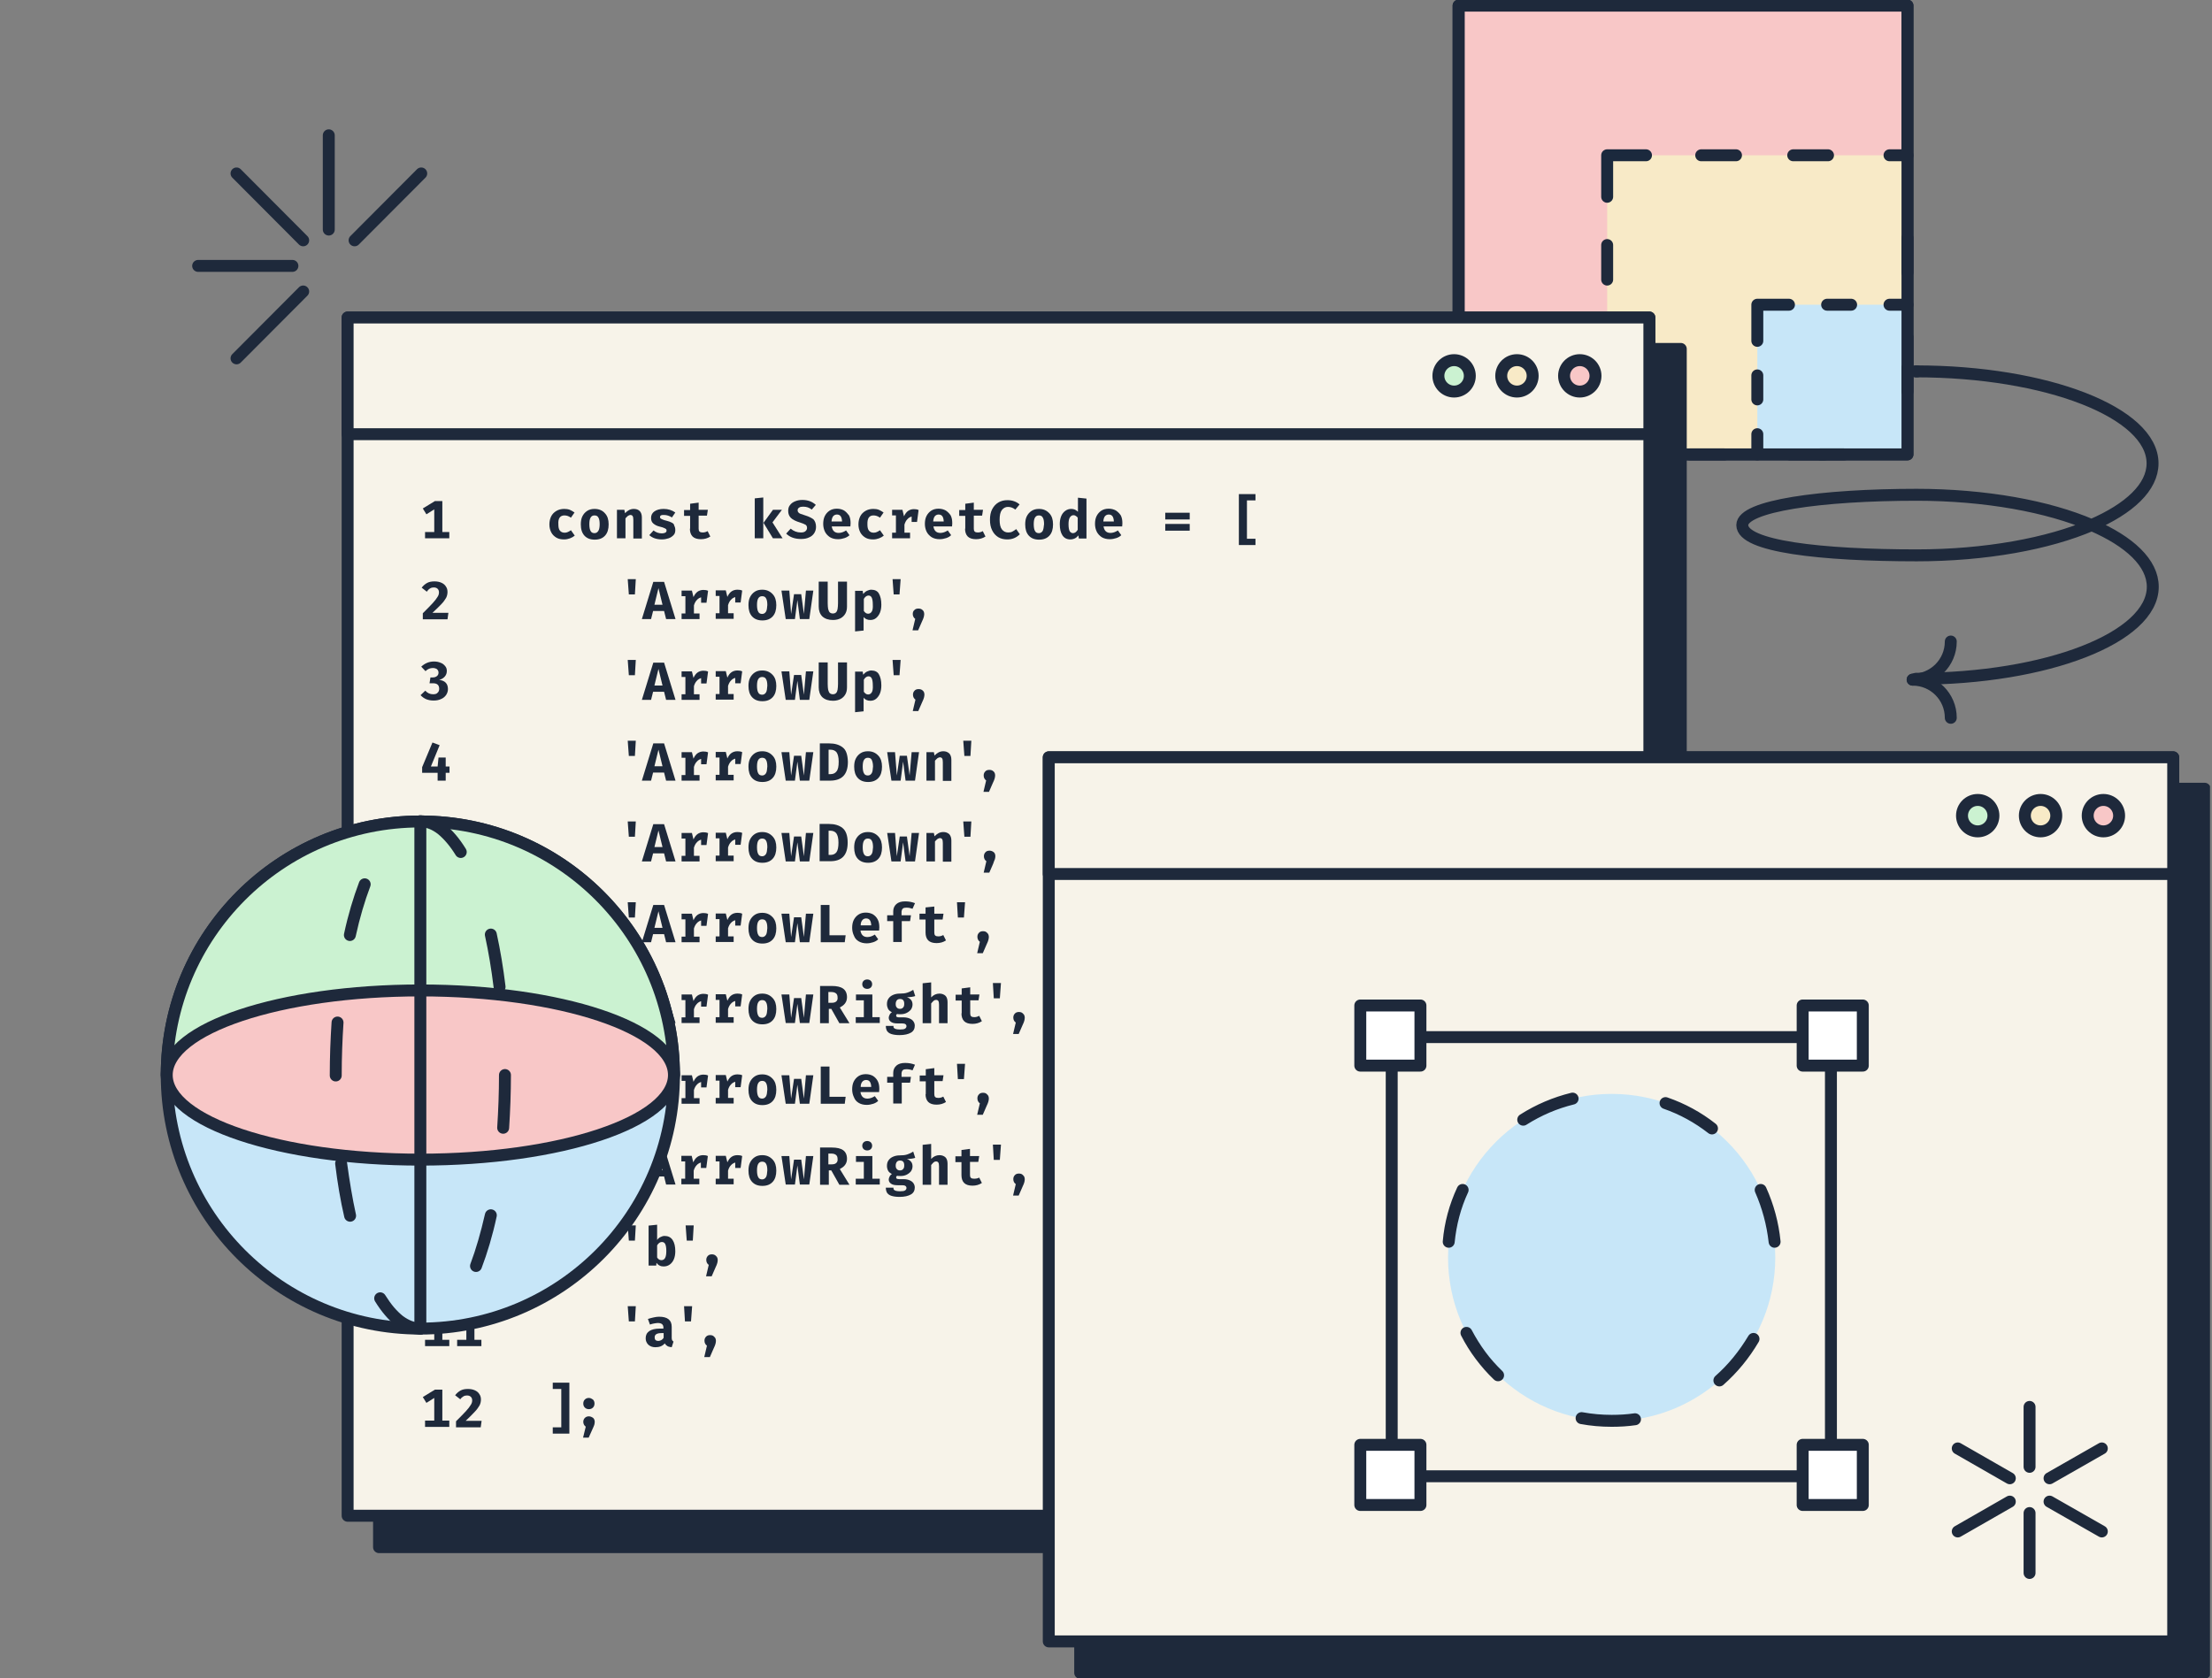 <svg width="556" height="422" viewBox="0 0 556 422" fill="none" xmlns="http://www.w3.org/2000/svg">
<rect x="0" y="0" width="556" height="422" fill="#808080" stroke="none"/>
<g clip-path="url(#clip0_135_957)">
<path d="M479.454 1.41H366.626V114.245H479.454V1.41Z" fill="#F8C7C7" stroke="#1E293B" stroke-width="3" stroke-linecap="round" stroke-linejoin="round"/>
<path d="M479.454 39.041H403.972V114.245H479.454V39.041Z" fill="#F8EAC7"/>
<path d="M458.581 114.245H449.837M433.533 114.245H424.789" stroke="#1E293B" stroke-width="3" stroke-linecap="round" stroke-linejoin="round"/>
<path d="M403.972 93.427V84.739M403.972 70.296V61.608" stroke="#1E293B" stroke-width="3" stroke-linecap="round" stroke-linejoin="round"/>
<path d="M450.739 39.041H459.483M427.61 39.041H436.354" stroke="#1E293B" stroke-width="3" stroke-linecap="round" stroke-linejoin="round"/>
<path d="M474.941 39.041H479.454" stroke="#1E293B" stroke-width="3" stroke-linecap="round" stroke-linejoin="round"/>
<path d="M479.454 93.427V84.739M479.454 68.49V59.802" stroke="#1E293B" stroke-width="3" stroke-linecap="round" stroke-linejoin="round"/>
<path d="M479.454 76.614H441.713V114.245H479.454V76.614Z" fill="#C7E6F8"/>
<path d="M463.602 114.245H457.565" stroke="#1E293B" stroke-width="3" stroke-linecap="round" stroke-linejoin="round"/>
<path d="M441.713 100.422V94.386" stroke="#1E293B" stroke-width="3" stroke-linecap="round" stroke-linejoin="round"/>
<path d="M459.258 76.614H465.294" stroke="#1E293B" stroke-width="3" stroke-linecap="round" stroke-linejoin="round"/>
<path d="M474.941 76.614H479.454" stroke="#1E293B" stroke-width="3" stroke-linecap="round" stroke-linejoin="round"/>
<path d="M479.454 98.448V92.411" stroke="#1E293B" stroke-width="3" stroke-linecap="round" stroke-linejoin="round"/>
<path d="M479.454 1.41H366.626V114.245H479.454V1.41Z" stroke="#1E293B" stroke-width="3" stroke-linecap="round" stroke-linejoin="round"/>
<path d="M422.476 87.729H95.275V388.996H422.476V87.729Z" fill="#1E293B" stroke="#1E293B" stroke-width="3" stroke-linecap="round" stroke-linejoin="round"/>
<path d="M414.578 79.83H87.377V381.098H414.578V79.83Z" fill="#F7F3E9" stroke="#1E293B" stroke-width="3" stroke-linecap="round" stroke-linejoin="round"/>
<path d="M414.578 79.83H87.377V109.167H414.578V79.83Z" fill="#F7F3E9" stroke="#1E293B" stroke-width="3" stroke-linecap="round" stroke-linejoin="round"/>
<path d="M397.09 98.448C399.271 98.448 401.039 96.68 401.039 94.499C401.039 92.318 399.271 90.549 397.09 90.549C394.909 90.549 393.141 92.318 393.141 94.499C393.141 96.68 394.909 98.448 397.09 98.448Z" fill="#F8C7C7" stroke="#1E293B" stroke-width="3" stroke-linecap="round" stroke-linejoin="round"/>
<path d="M381.294 98.448C383.475 98.448 385.243 96.68 385.243 94.499C385.243 92.318 383.475 90.549 381.294 90.549C379.113 90.549 377.345 92.318 377.345 94.499C377.345 96.68 379.113 98.448 381.294 98.448Z" fill="#F8EAC7" stroke="#1E293B" stroke-width="3" stroke-linecap="round" stroke-linejoin="round"/>
<path d="M365.498 98.448C367.679 98.448 369.447 96.68 369.447 94.499C369.447 92.318 367.679 90.549 365.498 90.549C363.317 90.549 361.549 92.318 361.549 94.499C361.549 96.68 363.317 98.448 365.498 98.448Z" fill="#CBF2D1" stroke="#1E293B" stroke-width="3" stroke-linecap="round" stroke-linejoin="round"/>
<path d="M481.598 170.662C514.487 170.662 541.114 160.281 541.114 147.531C541.114 141.551 535.304 136.135 525.77 132.016C514.882 136.699 499.143 139.632 481.654 139.632H481.936C457.622 139.632 437.933 137.376 437.933 132.016C437.933 127.221 457.622 124.4 481.936 124.4H481.598C499.086 124.4 514.882 127.333 525.713 132.016C535.247 127.898 541.058 122.482 541.058 116.501C541.058 103.751 514.431 93.37 481.541 93.37" stroke="#1E293B" stroke-width="3" stroke-linecap="round" stroke-linejoin="round"/>
<path d="M481.598 93.37H481.88" stroke="#1E293B" stroke-width="3" stroke-linecap="round" stroke-linejoin="round"/>
<path d="M490.342 180.478C490.342 175.175 486.054 170.887 480.752 170.887" stroke="#1E293B" stroke-width="3" stroke-linecap="round" stroke-linejoin="round"/>
<path d="M490.342 161.297C490.342 166.6 486.054 170.887 480.752 170.887" stroke="#1E293B" stroke-width="3" stroke-linecap="round" stroke-linejoin="round"/>
<path d="M141.873 129.59C142.437 129.59 142.945 129.759 143.509 130.154L144.412 128.857C144.017 128.575 143.622 128.349 143.227 128.18C142.776 128.01 142.325 127.954 141.817 127.954C141.083 127.954 140.406 128.123 139.842 128.462C139.278 128.8 138.827 129.252 138.545 129.816C138.263 130.38 138.094 131.057 138.094 131.847C138.094 132.637 138.263 133.257 138.545 133.821C138.827 134.386 139.278 134.837 139.842 135.175C140.406 135.514 141.083 135.627 141.817 135.627C142.325 135.627 142.832 135.514 143.284 135.345C143.735 135.175 144.13 134.95 144.468 134.668L143.509 133.314C143.227 133.539 142.945 133.652 142.719 133.765C142.494 133.878 142.212 133.934 141.93 133.934C141.422 133.934 141.027 133.765 140.745 133.426C140.463 133.088 140.35 132.58 140.35 131.847C140.237 130.324 140.801 129.59 141.873 129.59Z" fill="#1E293B"/>
<path d="M149.433 127.954C148.699 127.954 148.079 128.123 147.571 128.462C147.063 128.8 146.668 129.252 146.386 129.816C146.104 130.38 145.991 131.057 145.991 131.847C145.991 133.032 146.274 133.991 146.894 134.668C147.515 135.345 148.361 135.683 149.489 135.683C150.617 135.683 151.464 135.345 152.084 134.668C152.705 133.991 152.987 133.032 152.987 131.847C152.987 130.662 152.705 129.759 152.084 129.082C151.407 128.293 150.505 127.954 149.433 127.954ZM150.392 133.483C150.166 133.821 149.884 134.047 149.433 134.047C148.981 134.047 148.643 133.878 148.474 133.539C148.248 133.201 148.135 132.58 148.135 131.79C148.135 131.001 148.248 130.436 148.474 130.098C148.699 129.759 148.981 129.59 149.433 129.59C149.884 129.59 150.223 129.759 150.392 130.098C150.617 130.436 150.73 131.001 150.73 131.79C150.73 132.524 150.617 133.144 150.392 133.483Z" fill="#1E293B"/>
<path d="M159.305 127.954C158.854 127.954 158.459 128.067 158.12 128.236C157.782 128.405 157.443 128.687 157.105 129.026L156.936 128.18H155.074V135.345H157.218V130.324C157.443 130.041 157.669 129.872 157.838 129.703C158.064 129.59 158.233 129.477 158.459 129.477C158.741 129.477 158.91 129.59 159.023 129.759C159.136 129.929 159.192 130.267 159.192 130.718V135.401H161.336V130.098C161.336 129.421 161.167 128.913 160.828 128.518C160.433 128.123 159.926 127.954 159.305 127.954Z" fill="#1E293B"/>
<path d="M168.839 131.395C168.501 131.226 168.106 131.057 167.598 130.944C167.147 130.831 166.752 130.718 166.526 130.606C166.3 130.493 166.131 130.436 166.018 130.324C165.906 130.211 165.906 130.154 165.906 129.985C165.906 129.816 165.962 129.647 166.131 129.59C166.3 129.477 166.583 129.477 166.921 129.477C167.598 129.477 168.275 129.703 168.896 130.098L169.742 128.857C168.952 128.293 167.993 127.954 166.808 127.954C165.849 127.954 165.059 128.18 164.495 128.575C163.931 128.97 163.649 129.534 163.649 130.211C163.649 130.831 163.818 131.283 164.213 131.621C164.608 131.96 165.116 132.242 165.849 132.411C166.357 132.524 166.695 132.637 166.921 132.749C167.147 132.862 167.316 132.919 167.429 133.032C167.542 133.144 167.542 133.257 167.542 133.426C167.542 133.652 167.429 133.821 167.203 133.934C166.977 134.047 166.695 134.103 166.357 134.103C165.623 134.103 164.89 133.878 164.27 133.37L163.198 134.555C163.593 134.893 164.044 135.175 164.552 135.345C165.059 135.514 165.68 135.627 166.357 135.627C166.977 135.627 167.542 135.514 168.049 135.345C168.557 135.175 168.952 134.893 169.29 134.555C169.629 134.216 169.742 133.765 169.742 133.257C169.742 132.806 169.629 132.411 169.46 132.129C169.46 131.79 169.178 131.565 168.839 131.395Z" fill="#1E293B"/>
<path d="M173.409 132.919C173.409 133.765 173.634 134.442 174.086 134.893C174.537 135.345 175.27 135.57 176.173 135.57C177.075 135.57 177.865 135.345 178.542 134.893L177.865 133.539C177.47 133.765 177.076 133.878 176.624 133.878C176.286 133.878 176.004 133.821 175.834 133.652C175.665 133.483 175.609 133.257 175.609 132.919V129.647H177.696L177.922 128.18H175.609V126.374L173.465 126.656V128.236H171.942V129.703H173.465V132.919H173.409Z" fill="#1E293B"/>
<path d="M191.856 125.077L189.712 125.302V135.345H191.856V125.077Z" fill="#1E293B"/>
<path d="M196.708 135.345L194.169 131.339L196.538 128.18H194.282L191.912 131.452L194.282 135.345H196.708Z" fill="#1E293B"/>
<path d="M202.405 129.59C201.898 129.421 201.503 129.308 201.221 129.195C200.939 129.082 200.769 128.97 200.657 128.8C200.544 128.687 200.487 128.518 200.487 128.293C200.487 128.01 200.6 127.785 200.882 127.616C201.108 127.446 201.446 127.39 201.898 127.39C202.293 127.39 202.687 127.446 203.026 127.559C203.364 127.672 203.759 127.898 204.041 128.123L205.057 126.939C204.211 126.149 203.082 125.697 201.672 125.697C200.995 125.697 200.431 125.81 199.867 126.036C199.303 126.261 198.908 126.544 198.569 126.995C198.231 127.39 198.118 127.898 198.118 128.462C198.118 129.195 198.344 129.759 198.795 130.211C199.246 130.662 200.036 131.057 201.164 131.395C201.841 131.621 202.236 131.79 202.518 131.96C202.744 132.129 202.857 132.411 202.857 132.749C202.857 133.088 202.687 133.37 202.405 133.596C202.123 133.821 201.728 133.878 201.277 133.878C200.318 133.878 199.472 133.539 198.738 132.919L197.61 134.16C198.513 135.063 199.754 135.514 201.333 135.514C202.123 135.514 202.8 135.401 203.364 135.119C203.929 134.893 204.38 134.498 204.662 134.047C204.944 133.596 205.113 133.088 205.113 132.467C205.113 131.678 204.888 131.001 204.436 130.549C204.041 130.267 203.364 129.872 202.405 129.59Z" fill="#1E293B"/>
<path d="M212.165 128.349C211.657 128.067 211.037 127.898 210.36 127.898C209.626 127.898 209.006 128.067 208.498 128.405C207.99 128.744 207.595 129.195 207.313 129.759C207.031 130.324 206.918 131.001 206.918 131.734C206.918 132.467 207.088 133.144 207.37 133.709C207.652 134.273 208.103 134.724 208.611 135.063C209.175 135.401 209.852 135.57 210.642 135.57C211.206 135.57 211.77 135.457 212.278 135.288C212.786 135.119 213.18 134.893 213.519 134.555L212.673 133.37C212.052 133.765 211.432 133.991 210.811 133.991C209.796 133.991 209.231 133.426 209.062 132.355H213.745C213.745 132.129 213.801 131.903 213.801 131.565C213.801 130.775 213.688 130.154 213.406 129.59C213.011 129.082 212.673 128.687 212.165 128.349ZM209.006 131.113C209.062 130.549 209.175 130.098 209.401 129.816C209.626 129.534 209.965 129.364 210.36 129.364C211.206 129.364 211.601 129.929 211.657 131.113H209.006Z" fill="#1E293B"/>
<path d="M219.555 129.59C220.119 129.59 220.627 129.759 221.191 130.154L222.094 128.857C221.699 128.575 221.304 128.349 220.909 128.18C220.458 128.01 220.006 127.954 219.499 127.954C218.765 127.954 218.088 128.123 217.524 128.462C216.96 128.8 216.509 129.252 216.227 129.816C215.945 130.38 215.775 131.057 215.775 131.847C215.775 132.637 215.945 133.257 216.227 133.821C216.509 134.386 216.96 134.837 217.524 135.175C218.088 135.514 218.765 135.627 219.499 135.627C220.006 135.627 220.514 135.514 220.966 135.345C221.417 135.175 221.812 134.95 222.15 134.668L221.191 133.314C220.909 133.539 220.627 133.652 220.401 133.765C220.176 133.878 219.894 133.934 219.612 133.934C219.104 133.934 218.709 133.765 218.427 133.426C218.145 133.088 218.032 132.58 218.032 131.847C217.976 130.324 218.483 129.59 219.555 129.59Z" fill="#1E293B"/>
<path d="M228.751 133.934H227.34V131.903C227.51 131.339 227.735 130.888 228.074 130.549C228.356 130.211 228.751 129.985 229.146 129.872V131.226H230.499L230.894 128.236C230.556 128.067 230.161 128.01 229.71 128.01C229.146 128.01 228.638 128.18 228.243 128.462C227.848 128.744 227.51 129.195 227.227 129.816L226.833 128.18H224.238V129.59H225.197V133.934H224.238V135.345H228.751V133.934Z" fill="#1E293B"/>
<path d="M237.72 128.349C237.213 128.067 236.592 127.898 235.915 127.898C235.182 127.898 234.561 128.067 234.054 128.405C233.546 128.744 233.151 129.195 232.869 129.759C232.587 130.324 232.474 131.001 232.474 131.734C232.474 132.467 232.643 133.144 232.925 133.709C233.207 134.273 233.659 134.724 234.166 135.063C234.731 135.401 235.408 135.57 236.197 135.57C236.761 135.57 237.326 135.457 237.833 135.288C238.341 135.119 238.736 134.893 239.074 134.555L238.228 133.37C237.608 133.765 236.987 133.991 236.367 133.991C235.351 133.991 234.787 133.426 234.618 132.355H239.3C239.3 132.129 239.356 131.903 239.356 131.565C239.356 130.775 239.244 130.154 238.962 129.59C238.623 129.082 238.228 128.687 237.72 128.349ZM234.561 131.113C234.618 130.549 234.731 130.098 234.956 129.816C235.182 129.534 235.52 129.364 235.915 129.364C236.761 129.364 237.156 129.929 237.213 131.113H234.561Z" fill="#1E293B"/>
<path d="M242.572 132.919C242.572 133.765 242.798 134.442 243.249 134.893C243.7 135.345 244.434 135.57 245.336 135.57C246.239 135.57 247.029 135.345 247.706 134.893L247.029 133.539C246.634 133.765 246.239 133.878 245.788 133.878C245.449 133.878 245.167 133.821 244.998 133.652C244.829 133.483 244.772 133.257 244.772 132.919V129.647H246.859L247.085 128.18H244.772V126.374L242.628 126.656V128.236H241.105V129.703H242.628V132.919H242.572Z" fill="#1E293B"/>
<path d="M255.434 133.032C255.096 133.314 254.757 133.483 254.475 133.652C254.193 133.821 253.798 133.878 253.403 133.878C252.727 133.878 252.219 133.596 251.824 133.088C251.429 132.58 251.26 131.734 251.26 130.662C251.26 129.59 251.429 128.744 251.824 128.236C252.219 127.728 252.727 127.446 253.347 127.446C254.024 127.446 254.645 127.672 255.209 128.123L256.281 126.826C255.886 126.487 255.434 126.205 254.927 126.036C254.475 125.867 253.911 125.754 253.234 125.754C252.388 125.754 251.655 125.923 250.978 126.318C250.301 126.713 249.793 127.277 249.398 128.01C249.003 128.744 248.834 129.647 248.834 130.662C248.834 131.734 249.003 132.58 249.398 133.37C249.793 134.16 250.301 134.668 250.921 135.063C251.598 135.457 252.332 135.627 253.178 135.627C254.475 135.627 255.491 135.175 256.337 134.329L255.434 133.032Z" fill="#1E293B"/>
<path d="M261.132 127.954C260.399 127.954 259.778 128.123 259.271 128.462C258.763 128.8 258.368 129.252 258.086 129.816C257.804 130.38 257.691 131.057 257.691 131.847C257.691 133.032 257.973 133.991 258.594 134.668C259.214 135.345 260.06 135.683 261.189 135.683C262.317 135.683 263.163 135.345 263.784 134.668C264.404 133.991 264.686 133.032 264.686 131.847C264.686 130.662 264.404 129.759 263.784 129.082C263.05 128.293 262.204 127.954 261.132 127.954ZM262.091 133.483C261.866 133.821 261.583 134.047 261.132 134.047C260.681 134.047 260.342 133.878 260.173 133.539C259.947 133.201 259.835 132.58 259.835 131.79C259.835 131.001 259.947 130.436 260.173 130.098C260.399 129.759 260.681 129.59 261.132 129.59C261.583 129.59 261.922 129.759 262.091 130.098C262.317 130.436 262.43 131.001 262.43 131.79C262.373 132.524 262.26 133.144 262.091 133.483Z" fill="#1E293B"/>
<path d="M270.892 128.631C270.44 128.18 269.933 127.954 269.256 127.954C268.692 127.954 268.184 128.123 267.733 128.462C267.281 128.8 266.943 129.252 266.717 129.816C266.491 130.38 266.379 131.057 266.379 131.79C266.379 132.975 266.604 133.934 267.056 134.611C267.507 135.288 268.184 135.627 269.03 135.627C269.481 135.627 269.876 135.514 270.215 135.345C270.553 135.175 270.835 134.893 271.061 134.611L271.174 135.401H273.092V125.359L270.948 125.133V128.631H270.892ZM270.892 133.201C270.553 133.765 270.158 134.047 269.707 134.047C269.369 134.047 269.087 133.878 268.861 133.539C268.692 133.201 268.579 132.637 268.579 131.79C268.579 131.001 268.692 130.436 268.917 130.098C269.143 129.759 269.425 129.534 269.82 129.534C270.046 129.534 270.215 129.59 270.384 129.703C270.553 129.816 270.723 129.929 270.892 130.154V133.201Z" fill="#1E293B"/>
<path d="M280.482 128.349C279.974 128.067 279.354 127.898 278.677 127.898C277.944 127.898 277.323 128.067 276.815 128.405C276.308 128.744 275.913 129.195 275.631 129.759C275.349 130.324 275.236 131.001 275.236 131.734C275.236 132.467 275.405 133.144 275.687 133.709C275.969 134.273 276.42 134.724 276.928 135.063C277.492 135.401 278.169 135.57 278.959 135.57C279.523 135.57 280.087 135.457 280.595 135.288C281.103 135.119 281.498 134.893 281.836 134.555L280.99 133.37C280.369 133.765 279.749 133.991 279.128 133.991C278.113 133.991 277.549 133.426 277.379 132.355H282.062C282.062 132.129 282.118 131.903 282.118 131.565C282.118 130.775 282.005 130.154 281.723 129.59C281.385 129.082 280.99 128.687 280.482 128.349ZM277.323 131.113C277.379 130.549 277.492 130.098 277.718 129.816C277.944 129.534 278.282 129.364 278.677 129.364C279.523 129.364 279.918 129.929 279.974 131.113H277.323Z" fill="#1E293B"/>
<path d="M299.042 131.734H292.893V133.426H299.042V131.734Z" fill="#1E293B"/>
<path d="M299.042 128.913H292.893V130.606H299.042V128.913Z" fill="#1E293B"/>
<path d="M315.572 125.81V124.23H311.397V137.037H315.572V135.457H313.428V125.81H315.572Z" fill="#1E293B"/>
<path d="M158.064 149.449H159.587L159.813 145.613H157.782L158.064 149.449Z" fill="#1E293B"/>
<path d="M164.213 146.29L161.336 155.655H163.649L164.157 153.624H166.921L167.429 155.655H169.798L166.921 146.29H164.213ZM164.495 152.044L165.511 147.869L166.526 152.044H164.495Z" fill="#1E293B"/>
<path d="M175.834 154.244H174.424V152.213C174.593 151.649 174.819 151.198 175.157 150.859C175.44 150.521 175.834 150.295 176.229 150.182V151.536H177.583L177.978 148.546C177.64 148.377 177.245 148.321 176.793 148.321C176.229 148.321 175.722 148.49 175.327 148.772C174.932 149.054 174.593 149.505 174.311 150.126L173.916 148.49H171.321V149.9H172.28V154.244H171.321V155.655H175.834V154.244Z" fill="#1E293B"/>
<path d="M183.845 148.716C183.45 148.998 183.112 149.449 182.83 150.07L182.435 148.433H179.896V149.844H180.855V154.188H179.896V155.598H184.409V154.188H182.999V152.157C183.168 151.593 183.394 151.141 183.732 150.803C184.014 150.464 184.409 150.239 184.804 150.126V151.48H186.158L186.553 148.49C186.215 148.321 185.82 148.264 185.368 148.264C184.748 148.264 184.24 148.433 183.845 148.716Z" fill="#1E293B"/>
<path d="M191.574 148.264C190.841 148.264 190.22 148.433 189.712 148.772C189.204 149.11 188.81 149.562 188.528 150.126C188.245 150.69 188.133 151.367 188.133 152.157C188.133 153.342 188.415 154.301 189.035 154.978C189.656 155.655 190.502 155.993 191.63 155.993C192.759 155.993 193.605 155.655 194.225 154.978C194.846 154.301 195.128 153.342 195.128 152.157C195.128 150.972 194.846 150.07 194.225 149.393C193.492 148.603 192.646 148.264 191.574 148.264ZM192.533 153.793C192.307 154.132 192.025 154.357 191.574 154.357C191.123 154.357 190.784 154.188 190.615 153.849C190.389 153.511 190.276 152.89 190.276 152.101C190.276 151.311 190.389 150.747 190.615 150.408C190.84 150.07 191.123 149.9 191.574 149.9C192.025 149.9 192.364 150.07 192.533 150.408C192.759 150.747 192.871 151.311 192.871 152.101C192.815 152.834 192.759 153.455 192.533 153.793Z" fill="#1E293B"/>
<path d="M202.067 154.357L201.39 149.392H199.585L198.851 154.357L198.4 148.49H196.425L197.497 155.655H199.81L200.431 150.859L201.051 155.655H203.421L204.436 148.49H202.575L202.067 154.357Z" fill="#1E293B"/>
<path d="M209.401 155.88C210.134 155.88 210.811 155.711 211.319 155.429C211.826 155.147 212.221 154.752 212.503 154.244C212.785 153.737 212.898 153.172 212.898 152.495V146.233H210.642V151.649C210.642 152.27 210.585 152.721 210.529 153.116C210.473 153.455 210.36 153.737 210.134 153.962C209.965 154.132 209.683 154.244 209.344 154.244C209.006 154.244 208.724 154.132 208.554 153.962C208.385 153.793 208.272 153.511 208.16 153.116C208.103 152.778 208.047 152.27 208.047 151.649V146.233H205.79V152.495C205.79 153.511 206.072 154.357 206.693 154.978C207.37 155.598 208.272 155.88 209.401 155.88Z" fill="#1E293B"/>
<path d="M218.991 148.264C218.653 148.264 218.314 148.377 217.919 148.546C217.581 148.715 217.242 148.998 216.96 149.336L216.847 148.546H214.929V158.758L217.073 158.532V155.147C217.524 155.655 218.088 155.88 218.765 155.88C219.33 155.88 219.837 155.711 220.232 155.373C220.627 155.034 220.966 154.583 221.191 154.019C221.417 153.455 221.53 152.778 221.53 152.044C221.53 150.803 221.304 149.9 220.909 149.223C220.571 148.603 219.894 148.264 218.991 148.264ZM219.104 153.793C218.878 154.132 218.596 154.301 218.201 154.301C217.976 154.301 217.806 154.244 217.637 154.132C217.468 154.019 217.299 153.849 217.129 153.624V150.577C217.468 150.013 217.863 149.731 218.314 149.731C218.653 149.731 218.935 149.9 219.104 150.239C219.273 150.577 219.386 151.141 219.386 151.988C219.442 152.89 219.33 153.455 219.104 153.793Z" fill="#1E293B"/>
<path d="M224.35 145.613L224.632 149.449H226.099L226.381 145.613H224.35Z" fill="#1E293B"/>
<path d="M229.428 154.357C229.428 154.639 229.484 154.865 229.597 155.091C229.71 155.316 229.879 155.486 230.048 155.598L229.371 158.476H230.782L231.741 156.275C231.966 155.768 232.135 155.429 232.192 155.147C232.248 154.921 232.305 154.639 232.305 154.414C232.305 154.019 232.192 153.624 231.91 153.398C231.628 153.116 231.289 153.003 230.838 153.003C230.443 153.003 230.048 153.116 229.823 153.398C229.597 153.567 229.428 153.906 229.428 154.357Z" fill="#1E293B"/>
<path d="M158.064 169.759H159.587L159.813 165.923H157.782L158.064 169.759Z" fill="#1E293B"/>
<path d="M164.213 166.6L161.336 175.965H163.649L164.157 173.934H166.921L167.429 175.965H169.798L166.921 166.6H164.213ZM164.495 172.354L165.511 168.179L166.526 172.354H164.495Z" fill="#1E293B"/>
<path d="M175.834 174.555H174.424V172.524C174.593 171.959 174.819 171.508 175.157 171.17C175.44 170.831 175.834 170.605 176.229 170.493V171.847H177.583L177.978 168.856C177.64 168.687 177.245 168.631 176.793 168.631C176.229 168.631 175.722 168.8 175.327 169.082C174.932 169.364 174.593 169.816 174.311 170.436L173.916 168.8H171.321V170.21H172.28V174.555H171.321V175.965H175.834V174.555Z" fill="#1E293B"/>
<path d="M183.845 169.026C183.45 169.308 183.112 169.759 182.83 170.38L182.435 168.744H179.896V170.154H180.855V174.498H179.896V175.909H184.409V174.498H182.999V172.467C183.168 171.903 183.394 171.452 183.732 171.113C184.014 170.775 184.409 170.549 184.804 170.436V171.79H186.158L186.553 168.8C186.215 168.631 185.82 168.574 185.368 168.574C184.748 168.574 184.24 168.744 183.845 169.026Z" fill="#1E293B"/>
<path d="M191.574 168.574C190.841 168.574 190.22 168.744 189.712 169.082C189.204 169.421 188.81 169.872 188.528 170.436C188.245 171 188.133 171.677 188.133 172.467C188.133 173.652 188.415 174.611 189.035 175.288C189.656 175.965 190.502 176.303 191.63 176.303C192.759 176.303 193.605 175.965 194.225 175.288C194.846 174.611 195.128 173.652 195.128 172.467C195.128 171.282 194.846 170.38 194.225 169.703C193.492 168.913 192.646 168.574 191.574 168.574ZM192.533 174.103C192.307 174.442 192.025 174.667 191.574 174.667C191.123 174.667 190.784 174.498 190.615 174.16C190.389 173.821 190.276 173.201 190.276 172.411C190.276 171.621 190.389 171.057 190.615 170.718C190.84 170.38 191.123 170.21 191.574 170.21C192.025 170.21 192.364 170.38 192.533 170.718C192.759 171.057 192.871 171.621 192.871 172.411C192.815 173.144 192.759 173.765 192.533 174.103Z" fill="#1E293B"/>
<path d="M202.067 174.667L201.39 169.703H199.585L198.851 174.667L198.4 168.8H196.425L197.497 175.965H199.81L200.431 171.169L201.051 175.965H203.421L204.436 168.8H202.575L202.067 174.667Z" fill="#1E293B"/>
<path d="M209.401 176.191C210.134 176.191 210.811 176.021 211.319 175.739C211.826 175.457 212.221 175.062 212.503 174.555C212.785 174.047 212.898 173.483 212.898 172.806V166.543H210.642V171.959C210.642 172.58 210.585 173.031 210.529 173.426C210.473 173.765 210.36 174.047 210.134 174.272C209.965 174.442 209.683 174.555 209.344 174.555C209.006 174.555 208.724 174.442 208.554 174.272C208.385 174.103 208.272 173.821 208.16 173.426C208.103 173.088 208.047 172.58 208.047 171.959V166.543H205.79V172.806C205.79 173.821 206.072 174.667 206.693 175.288C207.37 175.909 208.272 176.191 209.401 176.191Z" fill="#1E293B"/>
<path d="M218.991 168.574C218.653 168.574 218.314 168.687 217.919 168.856C217.581 169.026 217.242 169.308 216.96 169.646L216.847 168.856H214.929V179.068L217.073 178.842V175.457C217.524 175.965 218.088 176.191 218.765 176.191C219.33 176.191 219.837 176.021 220.232 175.683C220.627 175.344 220.966 174.893 221.191 174.329C221.417 173.765 221.53 173.088 221.53 172.354C221.53 171.113 221.304 170.21 220.909 169.533C220.571 168.913 219.894 168.574 218.991 168.574ZM219.104 174.103C218.878 174.442 218.596 174.611 218.201 174.611C217.976 174.611 217.806 174.555 217.637 174.442C217.468 174.329 217.299 174.16 217.129 173.934V170.887C217.468 170.323 217.863 170.041 218.314 170.041C218.653 170.041 218.935 170.21 219.104 170.549C219.273 170.887 219.386 171.452 219.386 172.298C219.442 173.201 219.33 173.765 219.104 174.103Z" fill="#1E293B"/>
<path d="M224.632 169.759H226.099L226.381 165.923H224.35L224.632 169.759Z" fill="#1E293B"/>
<path d="M230.838 178.729L231.797 176.529C232.023 176.021 232.192 175.683 232.248 175.401C232.305 175.175 232.361 174.893 232.361 174.667C232.361 174.272 232.248 173.878 231.966 173.652C231.684 173.37 231.346 173.257 230.894 173.257C230.499 173.257 230.105 173.37 229.879 173.652C229.597 173.934 229.484 174.272 229.484 174.667C229.484 174.949 229.54 175.175 229.653 175.401C229.766 175.626 229.935 175.796 230.105 175.909L229.428 178.786H230.838V178.729Z" fill="#1E293B"/>
<path d="M158.064 190.069H159.587L159.813 186.233H157.782L158.064 190.069Z" fill="#1E293B"/>
<path d="M164.213 186.91L161.336 196.275H163.649L164.157 194.244H166.921L167.429 196.275H169.798L166.921 186.91H164.213ZM164.495 192.664L165.511 188.49L166.526 192.664H164.495Z" fill="#1E293B"/>
<path d="M175.834 194.865H174.424V192.834C174.593 192.269 174.819 191.818 175.157 191.48C175.44 191.141 175.834 190.915 176.229 190.803V192.157H177.583L177.978 189.167C177.64 188.997 177.245 188.941 176.793 188.941C176.229 188.941 175.722 189.11 175.327 189.392C174.932 189.674 174.593 190.126 174.311 190.746L173.916 189.11H171.321V190.521H172.28V194.865H171.321V196.275H175.834V194.865Z" fill="#1E293B"/>
<path d="M183.845 189.336C183.45 189.618 183.112 190.069 182.83 190.69L182.435 189.054H179.896V190.464H180.855V194.808H179.896V196.219H184.409V194.808H182.999V192.777C183.168 192.213 183.394 191.762 183.732 191.423C184.014 191.085 184.409 190.859 184.804 190.746V192.1H186.158L186.553 189.11C186.215 188.941 185.82 188.884 185.368 188.884C184.748 188.884 184.24 189.054 183.845 189.336Z" fill="#1E293B"/>
<path d="M191.574 188.884C190.841 188.884 190.22 189.054 189.712 189.392C189.204 189.731 188.81 190.182 188.528 190.746C188.245 191.31 188.133 191.987 188.133 192.777C188.133 193.962 188.415 194.921 189.035 195.598C189.656 196.275 190.502 196.614 191.63 196.614C192.759 196.614 193.605 196.275 194.225 195.598C194.846 194.921 195.128 193.962 195.128 192.777C195.128 191.592 194.846 190.69 194.225 190.013C193.492 189.223 192.646 188.884 191.574 188.884ZM192.533 194.413C192.307 194.752 192.025 194.978 191.574 194.978C191.123 194.978 190.784 194.808 190.615 194.47C190.389 194.131 190.276 193.511 190.276 192.721C190.276 191.931 190.389 191.367 190.615 191.028C190.84 190.69 191.123 190.521 191.574 190.521C192.025 190.521 192.364 190.69 192.533 191.028C192.759 191.367 192.871 191.931 192.871 192.721C192.815 193.454 192.759 194.075 192.533 194.413Z" fill="#1E293B"/>
<path d="M202.067 194.978L201.39 190.013H199.585L198.851 194.978L198.4 189.11H196.425L197.497 196.275H199.81L200.431 191.48L201.051 196.275H203.421L204.436 189.11H202.575L202.067 194.978Z" fill="#1E293B"/>
<path d="M211.826 187.925C210.98 187.248 209.852 186.91 208.442 186.91H206.072V196.275H208.611C211.657 196.275 213.124 194.695 213.124 191.536C213.068 189.787 212.673 188.546 211.826 187.925ZM210.247 193.962C209.908 194.413 209.401 194.639 208.724 194.639H208.272V188.49H208.724C209.401 188.49 209.908 188.715 210.247 189.11C210.585 189.561 210.811 190.351 210.811 191.48C210.811 192.721 210.642 193.511 210.247 193.962Z" fill="#1E293B"/>
<path d="M218.145 188.884C217.411 188.884 216.791 189.054 216.283 189.392C215.775 189.731 215.381 190.182 215.099 190.746C214.816 191.31 214.704 191.987 214.704 192.777C214.704 193.962 214.986 194.921 215.606 195.598C216.227 196.275 217.073 196.614 218.201 196.614C219.33 196.614 220.176 196.275 220.796 195.598C221.417 194.921 221.699 193.962 221.699 192.777C221.699 191.592 221.417 190.69 220.796 190.013C220.063 189.223 219.217 188.884 218.145 188.884ZM219.104 194.413C218.878 194.752 218.596 194.978 218.145 194.978C217.694 194.978 217.355 194.808 217.186 194.47C216.96 194.131 216.847 193.511 216.847 192.721C216.847 191.931 216.96 191.367 217.186 191.028C217.411 190.69 217.694 190.521 218.145 190.521C218.596 190.521 218.935 190.69 219.104 191.028C219.273 191.367 219.442 191.931 219.442 192.721C219.386 193.454 219.33 194.075 219.104 194.413Z" fill="#1E293B"/>
<path d="M228.638 194.978L227.961 190.013H226.156L225.422 194.978L224.971 189.11H222.996L224.068 196.275H226.381L227.002 191.48L227.622 196.275H229.992L231.007 189.11H229.146L228.638 194.978Z" fill="#1E293B"/>
<path d="M237.1 188.884C236.649 188.884 236.254 188.997 235.915 189.167C235.577 189.336 235.238 189.618 234.9 189.956L234.731 189.11H232.869V196.275H235.013V191.254C235.238 190.972 235.464 190.803 235.633 190.633C235.859 190.521 236.028 190.408 236.254 190.408C236.536 190.408 236.705 190.521 236.818 190.69C236.931 190.859 236.987 191.198 236.987 191.649V196.332H239.131V191.028C239.131 190.351 238.962 189.844 238.623 189.449C238.172 189.054 237.72 188.884 237.1 188.884Z" fill="#1E293B"/>
<path d="M242.121 186.233L242.403 190.069H243.926L244.152 186.233H242.121Z" fill="#1E293B"/>
<path d="M248.608 199.04L249.567 196.839C249.793 196.332 249.962 195.993 250.019 195.711C250.075 195.485 250.132 195.203 250.132 194.978C250.132 194.583 250.019 194.188 249.737 193.962C249.455 193.68 249.116 193.567 248.665 193.567C248.27 193.567 247.875 193.68 247.649 193.962C247.367 194.244 247.254 194.583 247.254 194.978C247.254 195.26 247.311 195.485 247.424 195.711C247.536 195.937 247.706 196.106 247.875 196.219L247.198 199.096H248.608V199.04Z" fill="#1E293B"/>
<path d="M158.064 210.379H159.587L159.813 206.543H157.782L158.064 210.379Z" fill="#1E293B"/>
<path d="M164.213 207.22L161.336 216.585H163.649L164.157 214.554H166.921L167.429 216.585H169.798L166.921 207.22H164.213ZM164.495 212.975L165.511 208.8L166.526 212.975H164.495Z" fill="#1E293B"/>
<path d="M175.834 215.175H174.424V213.144C174.593 212.58 174.819 212.128 175.157 211.79C175.44 211.451 175.834 211.226 176.229 211.113V212.467H177.583L177.978 209.477C177.64 209.307 177.245 209.251 176.793 209.251C176.229 209.251 175.722 209.42 175.327 209.702C174.932 209.985 174.593 210.436 174.311 211.056L173.916 209.42H171.321V210.831H172.28V215.175H171.321V216.585H175.834V215.175Z" fill="#1E293B"/>
<path d="M183.845 209.646C183.45 209.928 183.112 210.379 182.83 211L182.435 209.364H179.896V210.774H180.855V215.118H179.896V216.529H184.409V215.118H182.999V213.087C183.168 212.523 183.394 212.072 183.732 211.733C184.014 211.395 184.409 211.169 184.804 211.056V212.41H186.158L186.553 209.42C186.215 209.251 185.82 209.195 185.368 209.195C184.748 209.195 184.24 209.364 183.845 209.646Z" fill="#1E293B"/>
<path d="M191.574 209.195C190.841 209.195 190.22 209.364 189.712 209.702C189.204 210.041 188.81 210.492 188.528 211.056C188.245 211.621 188.133 212.298 188.133 213.087C188.133 214.272 188.415 215.231 189.035 215.908C189.656 216.585 190.502 216.924 191.63 216.924C192.759 216.924 193.605 216.585 194.225 215.908C194.846 215.231 195.128 214.272 195.128 213.087C195.128 211.903 194.846 211 194.225 210.323C193.492 209.533 192.646 209.195 191.574 209.195ZM192.533 214.724C192.307 215.062 192.025 215.288 191.574 215.288C191.123 215.288 190.784 215.118 190.615 214.78C190.389 214.441 190.276 213.821 190.276 213.031C190.276 212.241 190.389 211.677 190.615 211.339C190.84 211 191.123 210.831 191.574 210.831C192.025 210.831 192.364 211 192.533 211.339C192.759 211.677 192.871 212.241 192.871 213.031C192.815 213.764 192.759 214.385 192.533 214.724Z" fill="#1E293B"/>
<path d="M202.067 215.288L201.39 210.323H199.585L198.851 215.288L198.4 209.42H196.425L197.497 216.585H199.81L200.431 211.79L201.051 216.585H203.421L204.436 209.42H202.575L202.067 215.288Z" fill="#1E293B"/>
<path d="M213.068 211.846C213.068 210.097 212.616 208.856 211.77 208.179C210.924 207.502 209.796 207.164 208.385 207.164H206.016V216.529H208.554C211.601 216.585 213.068 215.006 213.068 211.846ZM208.216 208.856H208.667C209.344 208.856 209.852 209.082 210.19 209.477C210.529 209.928 210.755 210.718 210.755 211.846C210.755 212.975 210.585 213.821 210.247 214.272C209.908 214.724 209.401 214.949 208.724 214.949H208.272V208.856H208.216Z" fill="#1E293B"/>
<path d="M218.145 209.195C217.411 209.195 216.791 209.364 216.283 209.702C215.775 210.041 215.381 210.492 215.099 211.056C214.816 211.621 214.704 212.298 214.704 213.087C214.704 214.272 214.986 215.231 215.606 215.908C216.227 216.585 217.073 216.924 218.201 216.924C219.33 216.924 220.176 216.585 220.796 215.908C221.417 215.231 221.699 214.272 221.699 213.087C221.699 211.903 221.417 211 220.796 210.323C220.063 209.533 219.217 209.195 218.145 209.195ZM219.104 214.724C218.878 215.062 218.596 215.288 218.145 215.288C217.694 215.288 217.355 215.118 217.186 214.78C216.96 214.441 216.847 213.821 216.847 213.031C216.847 212.241 216.96 211.677 217.186 211.339C217.411 211 217.694 210.831 218.145 210.831C218.596 210.831 218.935 211 219.104 211.339C219.33 211.677 219.442 212.241 219.442 213.031C219.386 213.764 219.33 214.385 219.104 214.724Z" fill="#1E293B"/>
<path d="M228.638 215.288L227.961 210.323H226.156L225.422 215.288L224.971 209.42H222.996L224.068 216.585H226.381L227.002 211.79L227.622 216.585H229.992L231.007 209.42H229.146L228.638 215.288Z" fill="#1E293B"/>
<path d="M237.1 209.195C236.649 209.195 236.254 209.307 235.915 209.477C235.577 209.646 235.238 209.928 234.9 210.267L234.731 209.42H232.869V216.585H235.013V211.564C235.238 211.282 235.464 211.113 235.633 210.944C235.859 210.831 236.028 210.718 236.254 210.718C236.536 210.718 236.705 210.831 236.818 211C236.931 211.169 236.987 211.508 236.987 211.959V216.642H239.131V211.339C239.131 210.661 238.962 210.154 238.623 209.759C238.172 209.364 237.72 209.195 237.1 209.195Z" fill="#1E293B"/>
<path d="M242.403 210.379H243.926L244.152 206.543H242.121L242.403 210.379Z" fill="#1E293B"/>
<path d="M250.075 216.021C250.132 215.795 250.188 215.513 250.188 215.288C250.188 214.893 250.075 214.498 249.793 214.272C249.511 214.046 249.172 213.877 248.721 213.877C248.326 213.877 247.931 213.99 247.706 214.272C247.424 214.554 247.311 214.893 247.311 215.288C247.311 215.57 247.367 215.795 247.48 216.021C247.593 216.247 247.762 216.416 247.931 216.529L247.254 219.406H248.665L249.624 217.206C249.793 216.642 249.962 216.303 250.075 216.021Z" fill="#1E293B"/>
<path d="M158.064 230.69H159.587L159.813 226.853H157.782L158.064 230.69Z" fill="#1E293B"/>
<path d="M164.213 227.53L161.336 236.895H163.649L164.157 234.864H166.921L167.429 236.895H169.798L166.921 227.53H164.213ZM164.495 233.285L165.511 229.11L166.526 233.285H164.495Z" fill="#1E293B"/>
<path d="M175.834 235.485H174.424V233.454C174.593 232.89 174.819 232.438 175.157 232.1C175.44 231.761 175.834 231.536 176.229 231.423V232.777H177.583L177.978 229.787C177.64 229.618 177.245 229.561 176.793 229.561C176.229 229.561 175.722 229.73 175.327 230.013C174.932 230.295 174.593 230.746 174.311 231.367L173.916 229.73H171.321V231.141H172.28V235.485H171.321V236.895H175.834V235.485Z" fill="#1E293B"/>
<path d="M183.845 229.956C183.45 230.238 183.112 230.69 182.83 231.31L182.435 229.674H179.896V231.084H180.855V235.429H179.896V236.839H184.409V235.429H182.999V233.398C183.168 232.833 183.394 232.382 183.732 232.044C184.014 231.705 184.409 231.479 184.804 231.367V232.721H186.158L186.553 229.73C186.215 229.561 185.82 229.505 185.368 229.505C184.748 229.505 184.24 229.674 183.845 229.956Z" fill="#1E293B"/>
<path d="M191.574 229.505C190.841 229.505 190.22 229.674 189.712 230.013C189.204 230.351 188.81 230.802 188.528 231.367C188.245 231.931 188.133 232.608 188.133 233.398C188.133 234.582 188.415 235.541 189.035 236.218C189.656 236.895 190.502 237.234 191.63 237.234C192.759 237.234 193.605 236.895 194.225 236.218C194.846 235.541 195.128 234.582 195.128 233.398C195.128 232.213 194.846 231.31 194.225 230.633C193.492 229.843 192.646 229.505 191.574 229.505ZM192.533 235.034C192.307 235.372 192.025 235.598 191.574 235.598C191.123 235.598 190.784 235.429 190.615 235.09C190.389 234.752 190.276 234.131 190.276 233.341C190.276 232.551 190.389 231.987 190.615 231.649C190.84 231.31 191.123 231.141 191.574 231.141C192.025 231.141 192.364 231.31 192.533 231.649C192.759 231.987 192.871 232.551 192.871 233.341C192.815 234.075 192.759 234.695 192.533 235.034Z" fill="#1E293B"/>
<path d="M202.067 235.598L201.39 230.633H199.585L198.851 235.598L198.4 229.73H196.425L197.497 236.895H199.81L200.431 232.1L201.051 236.895H203.421L204.436 229.73H202.575L202.067 235.598Z" fill="#1E293B"/>
<path d="M206.298 227.53V236.895H212.334L212.56 235.147H208.498V227.53H206.298Z" fill="#1E293B"/>
<path d="M215.832 236.67C216.396 237.008 217.073 237.178 217.863 237.178C218.427 237.178 218.991 237.065 219.499 236.895C220.007 236.726 220.401 236.501 220.74 236.162L219.894 234.977C219.273 235.372 218.653 235.598 218.032 235.598C217.017 235.598 216.452 235.034 216.283 233.962H220.966C220.966 233.736 221.022 233.51 221.022 233.172C221.022 232.382 220.909 231.761 220.627 231.197C220.345 230.633 219.95 230.238 219.442 229.9C218.935 229.618 218.314 229.448 217.637 229.448C216.904 229.448 216.283 229.618 215.775 229.956C215.268 230.295 214.873 230.746 214.591 231.31C214.309 231.874 214.196 232.551 214.196 233.285C214.196 234.018 214.365 234.695 214.647 235.259C214.873 235.88 215.268 236.331 215.832 236.67ZM216.734 231.367C216.96 231.084 217.299 230.915 217.694 230.915C218.54 230.915 218.935 231.479 218.991 232.664H216.34C216.34 232.044 216.509 231.649 216.734 231.367Z" fill="#1E293B"/>
<path d="M226.945 228.433C227.115 228.264 227.453 228.207 227.848 228.207C228.412 228.207 228.92 228.32 229.371 228.489L229.992 227.079C229.258 226.797 228.469 226.628 227.51 226.628C226.55 226.628 225.817 226.853 225.309 227.305C224.802 227.756 224.52 228.376 224.52 229.11V230.125H222.996V231.592H224.52V236.839H226.663V231.592H228.751L228.976 230.125H226.607V229.166C226.663 228.884 226.72 228.602 226.945 228.433Z" fill="#1E293B"/>
<path d="M232.643 228.151V229.73H231.12V231.197H232.643V234.469C232.643 235.316 232.869 235.993 233.32 236.444C233.771 236.895 234.505 237.121 235.407 237.121C236.31 237.121 237.1 236.895 237.777 236.444L237.1 235.09C236.705 235.316 236.31 235.429 235.859 235.429C235.52 235.429 235.238 235.372 235.069 235.203C234.9 235.034 234.843 234.808 234.843 234.469V231.197H236.931L237.156 229.73H234.843V227.925L232.643 228.151Z" fill="#1E293B"/>
<path d="M242.29 230.69L242.572 226.853H240.541L240.767 230.69H242.29Z" fill="#1E293B"/>
<path d="M247.085 234.131C246.69 234.131 246.295 234.244 246.07 234.526C245.788 234.808 245.675 235.147 245.675 235.541C245.675 235.824 245.731 236.049 245.844 236.275C245.957 236.501 246.126 236.67 246.295 236.783L245.618 239.66H247.029L247.988 237.46C248.213 236.952 248.383 236.613 248.439 236.331C248.496 236.106 248.552 235.824 248.552 235.598C248.552 235.203 248.439 234.808 248.157 234.582C247.875 234.244 247.536 234.131 247.085 234.131Z" fill="#1E293B"/>
<path d="M158.064 251H159.587L159.813 247.163H157.782L158.064 251Z" fill="#1E293B"/>
<path d="M164.213 247.84L161.336 257.206H163.649L164.157 255.175H166.921L167.429 257.206H169.798L166.921 247.84H164.213ZM164.495 253.595L165.511 249.42L166.526 253.595H164.495Z" fill="#1E293B"/>
<path d="M175.834 255.795H174.424V253.764C174.593 253.2 174.819 252.749 175.157 252.41C175.44 252.072 175.834 251.846 176.229 251.733V253.087H177.583L177.978 250.097C177.64 249.928 177.245 249.871 176.793 249.871C176.229 249.871 175.722 250.041 175.327 250.323C174.932 250.605 174.593 251.056 174.311 251.677L173.916 250.041H171.321V251.451H172.28V255.795H171.321V257.206H175.834V255.795Z" fill="#1E293B"/>
<path d="M183.845 250.266C183.45 250.548 183.112 251 182.83 251.62L182.435 249.984H179.896V251.395H180.855V255.739H179.896V257.149H184.409V255.739H182.999V253.708C183.168 253.144 183.394 252.692 183.732 252.354C184.014 252.015 184.409 251.79 184.804 251.677V253.031H186.158L186.553 250.041C186.215 249.871 185.82 249.815 185.368 249.815C184.748 249.815 184.24 249.984 183.845 250.266Z" fill="#1E293B"/>
<path d="M191.574 249.815C190.841 249.815 190.22 249.984 189.712 250.323C189.204 250.661 188.81 251.113 188.528 251.677C188.245 252.241 188.133 252.918 188.133 253.708C188.133 254.892 188.415 255.852 189.035 256.529C189.656 257.206 190.502 257.544 191.63 257.544C192.759 257.544 193.605 257.206 194.225 256.529C194.846 255.852 195.128 254.892 195.128 253.708C195.128 252.523 194.846 251.62 194.225 250.943C193.492 250.153 192.646 249.815 191.574 249.815ZM192.533 255.344C192.307 255.682 192.025 255.908 191.574 255.908C191.123 255.908 190.784 255.739 190.615 255.4C190.389 255.062 190.276 254.441 190.276 253.651C190.276 252.861 190.389 252.297 190.615 251.959C190.84 251.62 191.123 251.451 191.574 251.451C192.025 251.451 192.364 251.62 192.533 251.959C192.759 252.297 192.871 252.861 192.871 253.651C192.815 254.385 192.759 255.005 192.533 255.344Z" fill="#1E293B"/>
<path d="M202.067 255.908L201.39 250.943H199.585L198.851 255.908L198.4 250.041H196.425L197.497 257.206H199.81L200.431 252.41L201.051 257.206H203.421L204.436 250.041H202.575L202.067 255.908Z" fill="#1E293B"/>
<path d="M212.391 252.297C212.729 251.846 212.898 251.338 212.898 250.718C212.898 249.759 212.56 249.025 211.939 248.574C211.319 248.122 210.36 247.897 209.062 247.897H206.129V257.262H208.329V253.651H208.949L210.98 257.262H213.519L211.093 253.313C211.601 253.031 212.052 252.749 212.391 252.297ZM210.19 251.79C209.965 252.015 209.57 252.128 209.062 252.128H208.216V249.42H208.949C209.457 249.42 209.852 249.533 210.134 249.759C210.416 249.984 210.529 250.323 210.529 250.774C210.585 251.169 210.473 251.564 210.19 251.79Z" fill="#1E293B"/>
<path d="M217.073 246.599C216.847 246.825 216.734 247.107 216.734 247.445C216.734 247.784 216.847 248.066 217.073 248.292C217.299 248.517 217.637 248.63 217.976 248.63C218.314 248.63 218.653 248.517 218.878 248.292C219.104 248.066 219.217 247.784 219.217 247.445C219.217 247.107 219.104 246.825 218.878 246.599C218.653 246.374 218.314 246.261 217.976 246.261C217.637 246.261 217.299 246.374 217.073 246.599Z" fill="#1E293B"/>
<path d="M219.273 250.041H215.155V251.507H217.129V255.739H215.098V257.206H221.135V255.739H219.273V250.041Z" fill="#1E293B"/>
<path d="M228.017 249.589C227.51 249.759 226.889 249.815 226.156 249.815C225.535 249.815 224.971 249.928 224.463 250.153C223.955 250.379 223.617 250.661 223.335 251.056C223.053 251.451 222.94 251.902 222.94 252.467C222.94 252.918 223.053 253.313 223.222 253.651C223.391 253.99 223.73 254.272 224.181 254.498C223.955 254.667 223.73 254.836 223.617 255.118C223.504 255.344 223.391 255.626 223.391 255.908C223.391 256.303 223.561 256.641 223.955 256.924C224.35 257.206 224.858 257.318 225.648 257.318H226.776C227.115 257.318 227.397 257.375 227.566 257.488C227.735 257.601 227.848 257.77 227.848 257.995C227.848 258.278 227.735 258.447 227.51 258.616C227.284 258.785 226.833 258.842 226.212 258.842C225.761 258.842 225.422 258.785 225.197 258.729C224.971 258.672 224.802 258.56 224.689 258.447C224.576 258.334 224.576 258.165 224.576 257.939H222.658C222.658 258.447 222.771 258.842 222.94 259.18C223.166 259.519 223.504 259.801 224.012 259.97C224.52 260.139 225.197 260.252 226.099 260.252C227.34 260.252 228.299 260.026 228.976 259.632C229.653 259.237 229.935 258.616 229.935 257.883C229.935 257.488 229.823 257.149 229.597 256.811C229.371 256.472 229.033 256.247 228.638 256.077C228.243 255.908 227.735 255.795 227.227 255.795H226.043C225.704 255.795 225.535 255.739 225.422 255.682C225.309 255.626 225.253 255.513 225.253 255.344C225.253 255.287 225.253 255.175 225.309 255.118C225.366 255.062 225.422 255.005 225.479 254.949C225.761 255.005 226.043 255.005 226.325 255.005C226.945 255.005 227.453 254.893 227.904 254.667C228.356 254.441 228.694 254.159 228.976 253.821C229.202 253.482 229.371 253.031 229.371 252.579C229.371 252.128 229.258 251.733 229.033 251.451C228.807 251.169 228.469 250.887 227.961 250.718C228.864 250.718 229.54 250.605 230.048 250.436L229.54 248.856C229.033 249.194 228.525 249.42 228.017 249.589ZM227.002 253.313C226.833 253.539 226.551 253.651 226.212 253.651C225.874 253.651 225.591 253.539 225.422 253.313C225.197 253.087 225.14 252.805 225.14 252.41C225.14 252.015 225.253 251.733 225.422 251.507C225.591 251.282 225.874 251.169 226.212 251.169C226.945 251.169 227.284 251.564 227.284 252.354C227.284 252.805 227.227 253.087 227.002 253.313Z" fill="#1E293B"/>
<path d="M236.141 249.815C235.351 249.815 234.618 250.153 234.054 250.774V246.994L231.91 247.22V257.262H234.054V252.297C234.279 252.015 234.505 251.79 234.674 251.62C234.9 251.451 235.069 251.395 235.295 251.395C235.577 251.395 235.746 251.507 235.859 251.677C235.972 251.846 236.028 252.128 236.028 252.579V257.262H238.172V251.959C238.172 251.282 238.003 250.718 237.664 250.379C237.326 250.041 236.761 249.815 236.141 249.815Z" fill="#1E293B"/>
<path d="M241.669 254.78C241.669 255.626 241.895 256.303 242.346 256.754C242.798 257.206 243.531 257.431 244.434 257.431C245.336 257.431 246.126 257.206 246.803 256.754L246.126 255.4C245.731 255.626 245.336 255.739 244.885 255.739C244.547 255.739 244.264 255.682 244.095 255.513C243.926 255.344 243.87 255.118 243.87 254.78V251.507H245.957L246.183 250.041H243.87V248.235L241.726 248.517V250.097H240.203V251.564H241.726V254.78H241.669Z" fill="#1E293B"/>
<path d="M249.793 251H251.316L251.598 247.163H249.567L249.793 251Z" fill="#1E293B"/>
<path d="M256.111 254.441C255.717 254.441 255.322 254.554 255.096 254.836C254.814 255.118 254.701 255.457 254.701 255.852C254.701 256.134 254.757 256.359 254.87 256.585C254.983 256.811 255.152 256.98 255.322 257.093L254.645 259.97H256.055L257.014 257.77C257.24 257.262 257.409 256.924 257.465 256.641C257.522 256.416 257.578 256.134 257.578 255.908C257.578 255.513 257.465 255.118 257.183 254.892C256.901 254.554 256.563 254.441 256.111 254.441Z" fill="#1E293B"/>
<path d="M158.064 271.31H159.587L159.813 267.474H157.782L158.064 271.31Z" fill="#1E293B"/>
<path d="M164.213 268.151L161.336 277.516H163.649L164.157 275.485H166.921L167.429 277.516H169.798L166.921 268.151H164.213ZM164.495 273.905L165.511 269.73L166.526 273.905H164.495Z" fill="#1E293B"/>
<path d="M175.834 276.105H174.424V274.074C174.593 273.51 174.819 273.059 175.157 272.72C175.44 272.382 175.834 272.156 176.229 272.043V273.397H177.583L177.978 270.407C177.64 270.238 177.245 270.182 176.793 270.182C176.229 270.182 175.722 270.351 175.327 270.633C174.932 270.915 174.593 271.366 174.311 271.987L173.916 270.351H171.321V271.761H172.28V276.105H171.321V277.516H175.834V276.105Z" fill="#1E293B"/>
<path d="M183.845 270.576C183.45 270.859 183.112 271.31 182.83 271.93L182.435 270.294H179.896V271.705H180.855V276.049H179.896V277.459H184.409V276.049H182.999V274.018C183.168 273.454 183.394 273.002 183.732 272.664C184.014 272.325 184.409 272.1 184.804 271.987V273.341H186.158L186.553 270.351C186.215 270.182 185.82 270.125 185.368 270.125C184.748 270.125 184.24 270.294 183.845 270.576Z" fill="#1E293B"/>
<path d="M191.574 270.125C190.841 270.125 190.22 270.294 189.712 270.633C189.204 270.971 188.81 271.423 188.528 271.987C188.245 272.551 188.133 273.228 188.133 274.018C188.133 275.203 188.415 276.162 189.035 276.839C189.656 277.516 190.502 277.854 191.63 277.854C192.759 277.854 193.605 277.516 194.225 276.839C194.846 276.162 195.128 275.203 195.128 274.018C195.128 272.833 194.846 271.93 194.225 271.253C193.492 270.464 192.646 270.125 191.574 270.125ZM192.533 275.654C192.307 275.993 192.025 276.218 191.574 276.218C191.123 276.218 190.784 276.049 190.615 275.71C190.389 275.372 190.276 274.751 190.276 273.961C190.276 273.172 190.389 272.607 190.615 272.269C190.84 271.93 191.123 271.761 191.574 271.761C192.025 271.761 192.364 271.93 192.533 272.269C192.759 272.607 192.871 273.172 192.871 273.961C192.815 274.695 192.759 275.316 192.533 275.654Z" fill="#1E293B"/>
<path d="M202.067 276.218L201.39 271.253H199.585L198.851 276.218L198.4 270.351H196.425L197.497 277.516H199.81L200.431 272.72L201.051 277.516H203.421L204.436 270.351H202.575L202.067 276.218Z" fill="#1E293B"/>
<path d="M206.298 268.151V277.516H212.334L212.56 275.767H208.498V268.151H206.298Z" fill="#1E293B"/>
<path d="M215.832 277.29C216.396 277.629 217.073 277.798 217.863 277.798C218.427 277.798 218.991 277.685 219.499 277.516C220.007 277.347 220.401 277.121 220.74 276.782L219.894 275.598C219.273 275.993 218.653 276.218 218.032 276.218C217.017 276.218 216.452 275.654 216.283 274.582H220.966C220.966 274.356 221.022 274.131 221.022 273.792C221.022 273.002 220.909 272.382 220.627 271.818C220.345 271.253 219.95 270.859 219.442 270.52C218.935 270.238 218.314 270.069 217.637 270.069C216.904 270.069 216.283 270.238 215.775 270.576C215.268 270.915 214.873 271.366 214.591 271.93C214.309 272.495 214.196 273.172 214.196 273.905C214.196 274.639 214.365 275.316 214.647 275.88C214.873 276.5 215.268 276.952 215.832 277.29ZM216.734 271.987C216.96 271.705 217.299 271.536 217.694 271.536C218.54 271.536 218.935 272.1 218.991 273.284H216.34C216.34 272.664 216.509 272.269 216.734 271.987Z" fill="#1E293B"/>
<path d="M226.945 269.053C227.115 268.884 227.453 268.828 227.848 268.828C228.412 268.828 228.92 268.94 229.371 269.11L229.992 267.699C229.258 267.417 228.469 267.248 227.51 267.248C226.55 267.248 225.817 267.474 225.309 267.925C224.802 268.376 224.52 268.997 224.52 269.73V270.746H222.996V272.213H224.52V277.459H226.663V272.213H228.751L228.976 270.746H226.607V269.787C226.663 269.505 226.72 269.222 226.945 269.053Z" fill="#1E293B"/>
<path d="M232.643 275.09C232.643 275.936 232.869 276.613 233.32 277.064C233.772 277.516 234.505 277.741 235.407 277.741C236.31 277.741 237.1 277.516 237.777 277.064L237.1 275.71C236.705 275.936 236.31 276.049 235.859 276.049C235.52 276.049 235.238 275.992 235.069 275.823C234.9 275.654 234.843 275.428 234.843 275.09V271.818H236.931L237.156 270.351H234.843V268.545L232.7 268.828V270.407H231.176V271.874H232.7V275.09H232.643Z" fill="#1E293B"/>
<path d="M240.767 271.31H242.29L242.572 267.474H240.541L240.767 271.31Z" fill="#1E293B"/>
<path d="M247.085 274.751C246.69 274.751 246.295 274.864 246.07 275.146C245.788 275.428 245.675 275.767 245.675 276.162C245.675 276.444 245.731 276.67 245.844 276.895C245.957 277.121 246.126 277.29 246.295 277.403L245.618 280.28H247.029L247.988 278.08C248.213 277.572 248.383 277.234 248.439 276.952C248.496 276.726 248.552 276.444 248.552 276.218C248.552 275.823 248.439 275.428 248.157 275.203C247.875 274.864 247.536 274.751 247.085 274.751Z" fill="#1E293B"/>
<path d="M158.064 291.62H159.587L159.813 287.784H157.782L158.064 291.62Z" fill="#1E293B"/>
<path d="M164.213 288.461L161.336 297.826H163.649L164.157 295.795H166.921L167.429 297.826H169.798L166.921 288.461H164.213ZM164.495 294.215L165.511 290.04L166.526 294.215H164.495Z" fill="#1E293B"/>
<path d="M177.527 293.651L177.922 290.661C177.583 290.492 177.188 290.435 176.737 290.435C176.173 290.435 175.665 290.605 175.27 290.887C174.875 291.169 174.537 291.62 174.255 292.241L173.86 290.605H171.265V292.015H172.224V296.359H171.265V297.77H175.778V296.359H174.368V294.328C174.537 293.764 174.763 293.313 175.101 292.974C175.383 292.636 175.778 292.41 176.173 292.297V293.651H177.527Z" fill="#1E293B"/>
<path d="M183.845 290.887C183.45 291.169 183.112 291.62 182.83 292.241L182.435 290.605H179.896V292.015H180.855V296.359H179.896V297.77H184.409V296.359H182.999V294.328C183.168 293.764 183.394 293.313 183.732 292.974C184.014 292.636 184.409 292.41 184.804 292.297V293.651H186.158L186.553 290.661C186.215 290.492 185.82 290.435 185.368 290.435C184.748 290.435 184.24 290.605 183.845 290.887Z" fill="#1E293B"/>
<path d="M191.574 290.435C190.841 290.435 190.22 290.605 189.712 290.943C189.204 291.282 188.81 291.733 188.528 292.297C188.245 292.861 188.133 293.538 188.133 294.328C188.133 295.513 188.415 296.472 189.035 297.149C189.656 297.826 190.502 298.164 191.63 298.164C192.759 298.164 193.605 297.826 194.225 297.149C194.846 296.472 195.128 295.513 195.128 294.328C195.128 293.143 194.846 292.241 194.225 291.564C193.492 290.774 192.646 290.435 191.574 290.435ZM192.533 295.964C192.307 296.303 192.025 296.528 191.574 296.528C191.123 296.528 190.784 296.359 190.615 296.021C190.389 295.682 190.276 295.061 190.276 294.272C190.276 293.482 190.389 292.918 190.615 292.579C190.84 292.241 191.123 292.071 191.574 292.071C192.025 292.071 192.364 292.241 192.533 292.579C192.759 292.918 192.871 293.482 192.871 294.272C192.815 295.005 192.759 295.626 192.533 295.964Z" fill="#1E293B"/>
<path d="M202.067 296.528L201.39 291.564H199.585L198.851 296.528L198.4 290.661H196.425L197.497 297.826H199.81L200.431 293.03L201.051 297.826H203.421L204.436 290.661H202.575L202.067 296.528Z" fill="#1E293B"/>
<path d="M212.391 292.918C212.729 292.466 212.898 291.959 212.898 291.338C212.898 290.379 212.56 289.645 211.939 289.194C211.319 288.743 210.36 288.517 209.062 288.517H206.129V297.882H208.329V294.272H208.949L210.98 297.882H213.519L211.093 293.933C211.601 293.651 212.052 293.369 212.391 292.918ZM210.19 292.41C209.965 292.636 209.57 292.748 209.062 292.748H208.216V290.04H208.949C209.457 290.04 209.852 290.153 210.134 290.379C210.416 290.605 210.529 290.943 210.529 291.394C210.585 291.789 210.473 292.184 210.19 292.41Z" fill="#1E293B"/>
<path d="M219.273 290.661H215.155V292.128H217.129V296.359H215.098V297.826H221.135V296.359H219.273V290.661Z" fill="#1E293B"/>
<path d="M217.073 287.219C216.847 287.445 216.734 287.727 216.734 288.066C216.734 288.404 216.847 288.686 217.073 288.912C217.299 289.138 217.637 289.251 217.976 289.251C218.314 289.251 218.653 289.138 218.878 288.912C219.104 288.686 219.217 288.404 219.217 288.066C219.217 287.727 219.104 287.445 218.878 287.219C218.653 286.994 218.314 286.881 217.976 286.881C217.637 286.881 217.299 286.994 217.073 287.219Z" fill="#1E293B"/>
<path d="M229.54 289.533C229.033 289.871 228.525 290.097 228.017 290.266C227.51 290.435 226.889 290.492 226.156 290.492C225.535 290.492 224.971 290.605 224.463 290.83C223.955 291.056 223.617 291.338 223.335 291.733C223.053 292.128 222.94 292.579 222.94 293.143C222.94 293.595 223.053 293.99 223.222 294.328C223.391 294.667 223.73 294.949 224.181 295.174C223.955 295.344 223.73 295.513 223.617 295.795C223.504 296.021 223.391 296.303 223.391 296.585C223.391 296.98 223.561 297.318 223.955 297.6C224.35 297.882 224.858 297.995 225.648 297.995H226.776C227.115 297.995 227.397 298.052 227.566 298.164C227.735 298.277 227.848 298.447 227.848 298.672C227.848 298.954 227.735 299.123 227.51 299.293C227.284 299.462 226.833 299.518 226.212 299.518C225.761 299.518 225.422 299.462 225.197 299.406C224.971 299.349 224.802 299.236 224.689 299.124C224.576 299.011 224.576 298.841 224.576 298.616H222.658C222.658 299.123 222.771 299.518 222.94 299.857C223.166 300.195 223.504 300.478 224.012 300.647C224.52 300.816 225.197 300.929 226.099 300.929C227.34 300.929 228.299 300.703 228.976 300.308C229.653 299.913 229.935 299.293 229.935 298.559C229.935 298.164 229.823 297.826 229.597 297.487C229.371 297.149 229.033 296.923 228.638 296.754C228.243 296.585 227.735 296.472 227.227 296.472H226.043C225.704 296.472 225.535 296.415 225.422 296.359C225.309 296.303 225.253 296.19 225.253 296.021C225.253 295.964 225.253 295.851 225.309 295.795C225.366 295.738 225.422 295.682 225.479 295.626C225.761 295.682 226.043 295.682 226.325 295.682C226.945 295.682 227.453 295.569 227.904 295.344C228.356 295.118 228.694 294.836 228.976 294.497C229.202 294.159 229.371 293.707 229.371 293.256C229.371 292.805 229.258 292.41 229.033 292.128C228.807 291.846 228.469 291.564 227.961 291.394C228.864 291.394 229.54 291.282 230.048 291.112L229.54 289.533ZM227.002 293.933C226.833 294.159 226.551 294.272 226.212 294.272C225.874 294.272 225.591 294.159 225.422 293.933C225.197 293.707 225.14 293.425 225.14 293.03C225.14 292.636 225.253 292.353 225.422 292.128C225.591 291.902 225.874 291.789 226.212 291.789C226.945 291.789 227.284 292.184 227.284 292.974C227.284 293.425 227.227 293.707 227.002 293.933Z" fill="#1E293B"/>
<path d="M236.141 290.435C235.351 290.435 234.618 290.774 234.054 291.394V287.614L231.91 287.84V297.882H234.054V292.918C234.279 292.636 234.505 292.41 234.674 292.241C234.9 292.071 235.069 292.015 235.295 292.015C235.577 292.015 235.746 292.128 235.859 292.297C235.972 292.466 236.028 292.748 236.028 293.2V297.882H238.172V292.579C238.172 291.902 238.003 291.338 237.664 290.999C237.326 290.661 236.761 290.435 236.141 290.435Z" fill="#1E293B"/>
<path d="M244.829 296.359C244.49 296.359 244.208 296.303 244.039 296.133C243.87 295.964 243.813 295.738 243.813 295.4V292.128H245.9L246.126 290.661H243.813V288.856L241.669 289.138V290.717H240.146V292.184H241.669V295.456C241.669 296.303 241.895 296.98 242.346 297.431C242.798 297.882 243.531 298.108 244.434 298.108C245.336 298.108 246.126 297.882 246.803 297.431L246.126 296.077C245.731 296.303 245.28 296.359 244.829 296.359Z" fill="#1E293B"/>
<path d="M249.793 291.62H251.316L251.598 287.784H249.567L249.793 291.62Z" fill="#1E293B"/>
<path d="M256.111 295.061C255.717 295.061 255.322 295.174 255.096 295.456C254.814 295.738 254.701 296.077 254.701 296.472C254.701 296.754 254.757 296.98 254.87 297.205C254.983 297.431 255.152 297.6 255.322 297.713L254.645 300.59H256.055L257.014 298.39C257.24 297.882 257.409 297.544 257.465 297.262C257.522 297.036 257.578 296.754 257.578 296.528C257.578 296.133 257.465 295.738 257.183 295.513C256.901 295.174 256.563 295.061 256.111 295.061Z" fill="#1E293B"/>
<path d="M158.064 311.93H159.587L159.813 308.094H157.782L158.064 311.93Z" fill="#1E293B"/>
<path d="M167.034 310.745C166.695 310.745 166.357 310.858 166.018 311.028C165.68 311.197 165.398 311.422 165.172 311.761V307.925L163.028 308.15V318.192H164.947L165.003 317.515C165.229 317.798 165.454 318.023 165.793 318.192C166.131 318.362 166.413 318.418 166.808 318.418C167.429 318.418 167.936 318.249 168.388 317.91C168.839 317.572 169.178 317.121 169.403 316.556C169.629 315.992 169.742 315.315 169.742 314.582C169.742 313.397 169.516 312.438 169.065 311.761C168.613 311.084 167.936 310.745 167.034 310.745ZM166.244 316.838C165.793 316.838 165.454 316.613 165.172 316.161V313.115C165.511 312.551 165.906 312.269 166.357 312.269C166.752 312.269 167.034 312.438 167.203 312.776C167.372 313.115 167.485 313.679 167.485 314.525C167.485 316.105 167.09 316.838 166.244 316.838Z" fill="#1E293B"/>
<path d="M172.619 311.93H174.142L174.368 308.094H172.337L172.619 311.93Z" fill="#1E293B"/>
<path d="M178.937 315.372C178.542 315.372 178.147 315.484 177.922 315.767C177.64 316.049 177.527 316.387 177.527 316.782C177.527 317.064 177.583 317.29 177.696 317.515C177.809 317.741 177.978 317.91 178.147 318.023L177.47 320.901H178.881L179.84 318.7C180.065 318.193 180.235 317.854 180.291 317.572C180.348 317.346 180.404 317.064 180.404 316.838C180.404 316.444 180.291 316.049 180.009 315.823C179.727 315.484 179.332 315.372 178.937 315.372Z" fill="#1E293B"/>
<path d="M158.064 332.24H159.587L159.813 328.404H157.782L158.064 332.24Z" fill="#1E293B"/>
<path d="M168.952 336.979C168.895 336.867 168.839 336.641 168.839 336.415V333.594C168.839 331.902 167.767 331.056 165.68 331.056C165.285 331.056 164.834 331.112 164.326 331.225C163.818 331.338 163.367 331.451 162.859 331.62L163.367 333.03C163.705 332.917 164.044 332.805 164.439 332.748C164.777 332.692 165.116 332.635 165.341 332.635C166.3 332.635 166.752 333.03 166.752 333.764V334.046H165.793C164.664 334.046 163.818 334.271 163.198 334.666C162.577 335.118 162.295 335.682 162.295 336.472C162.295 337.149 162.521 337.656 162.972 338.108C163.423 338.503 163.987 338.728 164.721 338.728C165.172 338.728 165.623 338.672 166.075 338.503C166.47 338.333 166.808 338.108 167.09 337.769C167.259 338.051 167.485 338.277 167.767 338.446C168.049 338.616 168.444 338.672 168.839 338.728L169.29 337.318C169.178 337.205 169.008 337.092 168.952 336.979ZM166.808 336.359C166.695 336.584 166.47 336.81 166.244 336.923C166.018 337.036 165.736 337.149 165.511 337.149C165.229 337.149 164.947 337.092 164.777 336.923C164.608 336.754 164.552 336.528 164.552 336.246C164.552 335.513 165.116 335.174 166.3 335.174H166.808V336.359Z" fill="#1E293B"/>
<path d="M172.167 332.24H173.691L173.973 328.404H171.942L172.167 332.24Z" fill="#1E293B"/>
<path d="M178.486 335.682C178.091 335.682 177.696 335.795 177.47 336.077C177.188 336.359 177.076 336.697 177.076 337.092C177.076 337.374 177.132 337.6 177.245 337.826C177.358 338.051 177.527 338.221 177.696 338.333L177.019 341.211H178.429L179.388 339.01C179.614 338.503 179.783 338.164 179.84 337.882C179.896 337.656 179.953 337.374 179.953 337.149C179.953 336.754 179.84 336.359 179.558 336.133C179.276 335.795 178.937 335.682 178.486 335.682Z" fill="#1E293B"/>
<path d="M138.94 349.222H141.083V358.869H138.94V360.449H143.114V347.642H138.94V349.222Z" fill="#1E293B"/>
<path d="M148.022 356.105C147.627 356.105 147.289 356.218 147.007 356.5C146.725 356.782 146.612 357.12 146.612 357.515C146.612 357.741 146.668 357.967 146.781 358.192C146.894 358.418 147.063 358.587 147.233 358.7L146.556 361.464H147.966L148.925 359.321C149.151 358.869 149.263 358.531 149.376 358.249C149.433 358.023 149.489 357.741 149.489 357.515C149.489 357.12 149.376 356.782 149.094 356.5C148.756 356.274 148.417 356.105 148.022 356.105Z" fill="#1E293B"/>
<path d="M148.022 351.479C147.627 351.479 147.289 351.591 147.007 351.874C146.725 352.156 146.612 352.494 146.612 352.889C146.612 353.284 146.725 353.622 147.007 353.905C147.289 354.187 147.627 354.299 148.022 354.299C148.417 354.299 148.756 354.187 149.038 353.905C149.32 353.622 149.433 353.284 149.433 352.889C149.433 352.494 149.32 352.156 149.038 351.874C148.699 351.648 148.417 351.479 148.022 351.479Z" fill="#1E293B"/>
<path d="M109.153 128.067V133.765H106.84V135.345H112.933V133.765H111.184V125.979H109.322L106.276 127.841L107.179 129.308L109.153 128.067Z" fill="#1E293B"/>
<path d="M108.138 147.926C108.42 147.756 108.702 147.7 109.04 147.7C109.435 147.7 109.774 147.813 109.999 148.038C110.225 148.264 110.338 148.546 110.338 148.941C110.338 149.336 110.225 149.731 109.943 150.126C109.717 150.521 109.322 151.029 108.758 151.649C108.194 152.27 107.404 153.06 106.276 154.188V155.711H112.482L112.707 154.075H108.702C109.661 153.172 110.451 152.439 110.958 151.875C111.523 151.311 111.861 150.747 112.143 150.295C112.369 149.844 112.482 149.336 112.482 148.828C112.482 148.321 112.369 147.869 112.087 147.474C111.861 147.079 111.466 146.741 110.958 146.515C110.451 146.29 109.887 146.177 109.21 146.177C108.476 146.177 107.856 146.29 107.348 146.572C106.84 146.854 106.389 147.249 105.994 147.756L107.291 148.772C107.574 148.321 107.856 148.095 108.138 147.926Z" fill="#1E293B"/>
<path d="M108.871 174.555C108.081 174.555 107.461 174.272 106.897 173.652L105.712 174.78C106.107 175.232 106.615 175.57 107.122 175.796C107.686 176.021 108.307 176.134 108.984 176.134C109.717 176.134 110.338 176.021 110.902 175.739C111.466 175.514 111.861 175.119 112.143 174.724C112.425 174.272 112.594 173.821 112.594 173.257C112.594 171.903 111.861 171.113 110.394 170.944C111.015 170.775 111.466 170.493 111.805 170.098C112.143 169.703 112.312 169.251 112.312 168.687C112.312 168.236 112.2 167.841 111.917 167.502C111.635 167.164 111.297 166.825 110.789 166.656C110.281 166.43 109.717 166.318 109.097 166.318C107.856 166.318 106.784 166.769 105.881 167.615L106.953 168.744C107.517 168.179 108.138 167.954 108.815 167.954C109.21 167.954 109.548 168.067 109.83 168.236C110.056 168.461 110.225 168.744 110.225 169.082C110.225 169.477 110.112 169.759 109.83 169.985C109.548 170.21 109.21 170.323 108.815 170.323H108.194L107.968 171.79H108.815C109.887 171.79 110.394 172.241 110.394 173.201C110.394 173.652 110.225 173.99 109.943 174.216C109.774 174.442 109.379 174.555 108.871 174.555Z" fill="#1E293B"/>
<path d="M112.03 190.464H110.225L109.999 192.721H108.307L110.507 187.361L108.702 186.684L106.107 192.89V194.301H109.999V196.275H112.03V194.301H112.989V192.721H112.03V190.464Z" fill="#1E293B"/>
<path d="M107.348 216.472C107.856 216.698 108.476 216.867 109.153 216.867C109.887 216.867 110.507 216.698 111.071 216.416C111.635 216.134 112.087 215.739 112.369 215.231C112.651 214.724 112.82 214.159 112.82 213.539C112.82 212.918 112.707 212.41 112.482 211.903C112.256 211.451 111.917 211.113 111.523 210.831C111.128 210.549 110.676 210.436 110.169 210.436C109.717 210.436 109.21 210.549 108.815 210.774V208.743H112.256L112.482 207.22H106.784V212.241H108.251C108.645 212.015 108.984 211.903 109.379 211.903C110.225 211.903 110.676 212.467 110.676 213.539C110.676 214.047 110.507 214.441 110.225 214.724C109.943 215.006 109.548 215.175 109.04 215.175C108.702 215.175 108.42 215.118 108.081 214.949C107.799 214.78 107.517 214.554 107.292 214.272L106.05 215.401C106.389 215.852 106.84 216.19 107.348 216.472Z" fill="#1E293B"/>
<path d="M112.651 232.044C112.425 231.592 112.087 231.197 111.692 230.972C111.297 230.746 110.846 230.633 110.338 230.633C109.999 230.633 109.661 230.69 109.322 230.859C108.984 231.028 108.645 231.197 108.42 231.479C108.476 230.633 108.645 230.013 108.984 229.505C109.322 229.053 109.774 228.828 110.281 228.828C110.733 228.828 111.128 228.941 111.466 229.223L112.256 227.925C111.692 227.53 111.015 227.305 110.225 227.305C109.379 227.305 108.645 227.53 108.081 227.982C107.461 228.433 107.009 229.053 106.671 229.9C106.332 230.69 106.163 231.649 106.163 232.721C106.163 234.018 106.445 235.09 107.009 235.936C107.574 236.783 108.476 237.178 109.661 237.178C110.338 237.178 110.902 237.008 111.41 236.726C111.917 236.444 112.312 235.993 112.594 235.485C112.876 234.977 112.989 234.413 112.989 233.736C112.989 233.115 112.876 232.551 112.651 232.044ZM110.563 235.147C110.394 235.485 110.056 235.654 109.717 235.654C109.266 235.654 108.927 235.429 108.758 234.977C108.589 234.526 108.476 233.793 108.476 232.833C108.702 232.608 108.871 232.438 109.153 232.326C109.379 232.213 109.661 232.156 109.887 232.156C110.225 232.156 110.507 232.269 110.676 232.551C110.846 232.833 110.958 233.285 110.958 233.905C110.846 234.357 110.789 234.808 110.563 235.147Z" fill="#1E293B"/>
<path d="M109.097 257.431L112.707 249.307V247.84H106.445V249.476H110.507L107.066 256.811L109.097 257.431Z" fill="#1E293B"/>
<path d="M111.24 272.438C111.748 272.156 112.087 271.874 112.369 271.536C112.594 271.197 112.707 270.859 112.707 270.407C112.707 269.899 112.594 269.448 112.312 269.11C112.03 268.715 111.692 268.433 111.24 268.263C110.789 268.038 110.225 267.981 109.604 267.981C108.984 267.981 108.476 268.094 108.025 268.32C107.574 268.545 107.179 268.828 106.897 269.222C106.615 269.617 106.502 270.069 106.502 270.576C106.502 271.084 106.615 271.479 106.784 271.818C107.009 272.156 107.348 272.438 107.856 272.777C107.291 273.002 106.897 273.341 106.615 273.736C106.332 274.131 106.163 274.582 106.163 275.146C106.163 275.654 106.276 276.105 106.558 276.5C106.84 276.895 107.235 277.234 107.743 277.516C108.251 277.741 108.871 277.911 109.604 277.911C110.338 277.911 111.015 277.798 111.523 277.516C112.03 277.29 112.425 276.952 112.707 276.5C112.989 276.049 113.102 275.598 113.102 275.146C113.046 273.905 112.425 273.059 111.24 272.438ZM108.758 269.674C108.927 269.505 109.21 269.392 109.548 269.392C109.887 269.392 110.169 269.505 110.338 269.73C110.507 269.956 110.62 270.238 110.62 270.576C110.62 270.859 110.563 271.084 110.451 271.31C110.338 271.536 110.112 271.761 109.83 271.987C109.379 271.818 108.984 271.592 108.815 271.366C108.589 271.141 108.476 270.859 108.476 270.576C108.476 270.125 108.589 269.843 108.758 269.674ZM110.563 275.88C110.338 276.105 109.999 276.218 109.548 276.218C109.097 276.218 108.758 276.105 108.533 275.88C108.307 275.654 108.194 275.315 108.194 274.921C108.194 274.187 108.476 273.679 109.097 273.284C109.548 273.454 109.887 273.623 110.169 273.736C110.394 273.849 110.62 274.018 110.733 274.244C110.846 274.413 110.902 274.695 110.902 274.977C110.902 275.315 110.789 275.654 110.563 275.88Z" fill="#1E293B"/>
<path d="M109.492 288.235C108.815 288.235 108.251 288.404 107.743 288.686C107.235 288.968 106.84 289.363 106.502 289.871C106.22 290.379 106.05 290.943 106.05 291.62C106.05 292.184 106.163 292.748 106.389 293.2C106.615 293.651 106.953 293.99 107.348 294.272C107.743 294.497 108.194 294.667 108.702 294.667C109.097 294.667 109.435 294.61 109.717 294.497C109.999 294.385 110.338 294.159 110.62 293.933C110.394 294.667 109.999 295.287 109.379 295.739C108.758 296.19 107.912 296.585 106.784 296.867L107.235 298.39C108.589 298.108 109.661 297.713 110.451 297.205C111.297 296.698 111.917 296.021 112.312 295.174C112.707 294.328 112.933 293.313 112.933 292.128C112.933 290.999 112.651 290.097 112.03 289.42C111.466 288.574 110.62 288.235 109.492 288.235ZM109.435 293.087C109.097 293.087 108.815 292.974 108.589 292.692C108.363 292.466 108.251 292.015 108.251 291.507C108.251 290.887 108.363 290.435 108.589 290.153C108.815 289.871 109.097 289.702 109.492 289.702C109.83 289.702 110.112 289.815 110.281 289.984C110.451 290.21 110.564 290.492 110.676 290.887C110.733 291.282 110.789 291.846 110.789 292.523C110.338 292.918 109.887 293.087 109.435 293.087Z" fill="#1E293B"/>
<path d="M111.184 308.771H109.322L106.276 310.633L107.179 312.099L109.153 310.858V316.556H106.84V318.136H112.933V316.556H111.184V308.771Z" fill="#1E293B"/>
<path d="M117.728 312.607C117.502 312.607 117.277 312.72 117.107 312.889C116.938 313.059 116.882 313.284 116.882 313.51C116.882 313.736 116.938 313.961 117.107 314.13C117.277 314.3 117.502 314.413 117.728 314.413C117.954 314.413 118.179 314.3 118.349 314.13C118.518 313.961 118.631 313.736 118.631 313.51C118.631 313.284 118.518 313.059 118.349 312.889C118.179 312.72 118.01 312.607 117.728 312.607Z" fill="#1E293B"/>
<path d="M117.784 308.545C116.656 308.545 115.81 308.996 115.246 309.843C114.682 310.689 114.4 311.93 114.4 313.453C114.4 315.033 114.682 316.218 115.246 317.121C115.81 317.967 116.656 318.418 117.784 318.418C118.913 318.418 119.759 317.967 120.323 317.121C120.887 316.274 121.169 315.033 121.169 313.453C121.169 311.874 120.887 310.689 120.323 309.843C119.703 308.94 118.856 308.545 117.784 308.545ZM118.744 316.049C118.518 316.556 118.236 316.838 117.728 316.838C117.277 316.838 116.938 316.556 116.713 316.049C116.487 315.541 116.374 314.638 116.374 313.397C116.374 312.212 116.487 311.31 116.713 310.802C116.938 310.294 117.277 310.012 117.728 310.012C118.179 310.012 118.518 310.294 118.687 310.802C118.913 311.31 119.026 312.156 119.026 313.397C119.082 314.695 118.969 315.541 118.744 316.049Z" fill="#1E293B"/>
<path d="M111.184 329.081H109.322L106.276 330.943L107.179 332.41L109.153 331.168V336.867H106.84V338.446H112.933V336.867H111.184V329.081Z" fill="#1E293B"/>
<path d="M117.39 329.081L114.343 330.943L115.246 332.41L117.22 331.168V336.867H114.907V338.446H121V336.867H119.251V329.081H117.39Z" fill="#1E293B"/>
<path d="M111.184 349.391H109.322L106.276 351.253L107.179 352.72L109.153 351.479V357.177H106.84V358.756H112.933V357.177H111.184V349.391Z" fill="#1E293B"/>
<path d="M119.364 354.92C119.928 354.356 120.267 353.792 120.549 353.34C120.774 352.889 120.887 352.381 120.887 351.874C120.887 351.366 120.774 350.914 120.492 350.52C120.267 350.125 119.872 349.786 119.364 349.56C118.856 349.335 118.292 349.222 117.615 349.222C116.882 349.222 116.261 349.335 115.754 349.617C115.246 349.899 114.795 350.294 114.4 350.802L115.697 351.817C115.923 351.479 116.205 351.253 116.487 351.084C116.769 350.914 117.051 350.858 117.39 350.858C117.784 350.858 118.123 350.971 118.349 351.197C118.574 351.422 118.687 351.704 118.687 352.099C118.687 352.494 118.574 352.889 118.292 353.284C118.067 353.679 117.672 354.187 117.108 354.807C116.543 355.428 115.754 356.218 114.625 357.346V358.869H120.831L121.057 357.233H117.051C118.067 356.274 118.8 355.541 119.364 354.92Z" fill="#1E293B"/>
<path d="M59.453 90.098L76.207 73.286" stroke="#1E293B" stroke-width="3" stroke-linecap="round" stroke-linejoin="round"/>
<path d="M49.806 66.854H73.5" stroke="#1E293B" stroke-width="3" stroke-linecap="round" stroke-linejoin="round"/>
<path d="M59.453 43.61L76.207 60.423" stroke="#1E293B" stroke-width="3" stroke-linecap="round" stroke-linejoin="round"/>
<path d="M82.639 34.02V57.715" stroke="#1E293B" stroke-width="3" stroke-linecap="round" stroke-linejoin="round"/>
<path d="M105.881 43.61L89.126 60.423" stroke="#1E293B" stroke-width="3" stroke-linecap="round" stroke-linejoin="round"/>
<path d="M554.146 198.306H271.512V420.59H554.146V198.306Z" fill="#1E293B" stroke="#1E293B" stroke-width="3" stroke-linecap="round" stroke-linejoin="round"/>
<path d="M546.248 190.408H263.615V412.691H546.248V190.408Z" fill="#F7F3E9" stroke="#1E293B" stroke-width="3" stroke-linecap="round" stroke-linejoin="round"/>
<path d="M546.248 190.408H263.615V219.745H546.248V190.408Z" fill="#F7F3E9" stroke="#1E293B" stroke-width="3" stroke-linecap="round" stroke-linejoin="round"/>
<path d="M528.703 209.025C530.884 209.025 532.652 207.257 532.652 205.076C532.652 202.895 530.884 201.127 528.703 201.127C526.523 201.127 524.755 202.895 524.755 205.076C524.755 207.257 526.523 209.025 528.703 209.025Z" fill="#F8C7C7" stroke="#1E293B" stroke-width="3" stroke-linecap="round" stroke-linejoin="round"/>
<path d="M512.908 209.025C515.089 209.025 516.857 207.257 516.857 205.076C516.857 202.895 515.089 201.127 512.908 201.127C510.727 201.127 508.959 202.895 508.959 205.076C508.959 207.257 510.727 209.025 512.908 209.025Z" fill="#F8EAC7" stroke="#1E293B" stroke-width="3" stroke-linecap="round" stroke-linejoin="round"/>
<path d="M497.112 209.025C499.293 209.025 501.061 207.257 501.061 205.076C501.061 202.895 499.293 201.127 497.112 201.127C494.931 201.127 493.163 202.895 493.163 205.076C493.163 207.257 494.931 209.025 497.112 209.025Z" fill="#CBF2D1" stroke="#1E293B" stroke-width="3" stroke-linecap="round" stroke-linejoin="round"/>
<path d="M460.217 260.76H349.815V371.168H460.217V260.76Z" fill="#F7F3E9" stroke="#1E293B" stroke-width="3" stroke-linecap="round" stroke-linejoin="round"/>
<path d="M468.228 252.805H453.109V267.925H468.228V252.805Z" fill="white" stroke="#1E293B" stroke-width="3" stroke-linecap="round" stroke-linejoin="round"/>
<path d="M468.228 363.27H453.109V378.39H468.228V363.27Z" fill="white" stroke="#1E293B" stroke-width="3" stroke-linecap="round" stroke-linejoin="round"/>
<path d="M357.036 252.805H341.917V267.925H357.036V252.805Z" fill="white" stroke="#1E293B" stroke-width="3" stroke-linecap="round" stroke-linejoin="round"/>
<path d="M357.036 363.27H341.917V378.39H357.036V363.27Z" fill="white" stroke="#1E293B" stroke-width="3" stroke-linecap="round" stroke-linejoin="round"/>
<path d="M405.101 357.29C427.814 357.29 446.226 338.876 446.226 316.162C446.226 293.447 427.814 275.033 405.101 275.033C382.387 275.033 363.975 293.447 363.975 316.162C363.975 338.876 382.387 357.29 405.101 357.29Z" fill="#C7E6F8"/>
<path d="M405.101 357.233C402.562 357.233 400.023 357.008 397.541 356.556C399.967 357.008 402.506 357.233 405.101 357.233ZM405.101 357.233C407.075 357.233 409.05 357.12 410.968 356.838M432.179 347.078C435.564 344.088 438.441 340.59 440.754 336.641C438.385 340.59 435.564 344.088 432.179 347.078ZM376.555 345.781C373.34 342.678 370.632 339.123 368.601 335.118C370.688 339.067 373.283 342.678 376.555 345.781ZM364.144 312.212C364.595 307.699 365.724 303.298 367.642 299.18C365.724 303.298 364.539 307.643 364.144 312.212ZM442.559 299.18C444.421 303.298 445.606 307.699 446.057 312.212C445.549 307.643 444.365 303.298 442.559 299.18ZM430.318 283.722C426.764 280.957 422.871 278.813 418.64 277.347C422.871 278.813 426.82 280.957 430.318 283.722ZM382.873 281.521C386.71 279.095 390.884 277.29 395.285 276.218C390.941 277.29 386.766 279.039 382.873 281.521Z" stroke="#1E293B" stroke-width="3" stroke-linecap="round" stroke-linejoin="round"/>
<path d="M510.143 395.484V380.421" stroke="#1E293B" stroke-width="3" stroke-linecap="round" stroke-linejoin="round"/>
<path d="M492.091 385.047L505.179 377.543" stroke="#1E293B" stroke-width="3" stroke-linecap="round" stroke-linejoin="round"/>
<path d="M492.091 364.172L505.179 371.676" stroke="#1E293B" stroke-width="3" stroke-linecap="round" stroke-linejoin="round"/>
<path d="M510.143 353.735V368.799" stroke="#1E293B" stroke-width="3" stroke-linecap="round" stroke-linejoin="round"/>
<path d="M528.308 364.172L515.164 371.676" stroke="#1E293B" stroke-width="3" stroke-linecap="round" stroke-linejoin="round"/>
<path d="M528.308 385.047L515.164 377.543" stroke="#1E293B" stroke-width="3" stroke-linecap="round" stroke-linejoin="round"/>
<path d="M105.658 334.043C140.865 334.043 169.406 305.5 169.406 270.291C169.406 235.083 140.865 206.54 105.658 206.54C70.451 206.54 41.91 235.083 41.91 270.291C41.91 305.5 70.451 334.043 105.658 334.043Z" fill="#C7E6F8" stroke="#1E293B" stroke-width="3" stroke-linecap="round" stroke-linejoin="round"/>
<path d="M41.91 270.291C41.91 235.087 70.456 206.54 105.658 206.54C140.86 206.54 169.406 235.087 169.406 270.291" fill="#CBF2D1"/>
<path d="M41.91 270.291C41.91 235.087 70.456 206.54 105.658 206.54C140.86 206.54 169.406 235.087 169.406 270.291" stroke="#1E293B" stroke-width="3" stroke-linecap="round" stroke-linejoin="round"/>
<path d="M105.658 291.561C140.865 291.561 169.406 282.038 169.406 270.291C169.406 258.545 140.865 249.022 105.658 249.022C70.451 249.022 41.91 258.545 41.91 270.291C41.91 282.038 70.451 291.561 105.658 291.561Z" fill="#F8C7C7" stroke="#1E293B" stroke-width="3" stroke-linecap="round" stroke-linejoin="round"/>
<path d="M105.714 334.043C103.853 334.043 102.104 333.366 100.355 332.068M100.355 332.068C98.663 330.771 97.083 328.852 95.56 326.426C97.083 328.909 98.719 330.771 100.355 332.068ZM126.475 283.549C126.757 279.205 126.926 274.748 126.926 270.291M84.39 270.404V270.291C84.39 265.835 84.559 261.378 84.841 257.09M125.572 248.12C125.008 243.493 124.275 239.093 123.372 234.974M111.017 208.515C112.653 209.812 114.289 211.731 115.813 214.213C114.289 211.731 112.653 209.869 111.017 208.515ZM111.017 208.515C109.269 207.161 107.52 206.484 105.714 206.484C105.658 206.484 105.658 206.484 105.602 206.484M119.649 318.302C121.059 314.579 122.357 310.291 123.372 305.552C122.3 310.235 121.059 314.579 119.649 318.302ZM88.001 305.665C87.098 301.547 86.365 297.146 85.744 292.52C86.308 297.146 87.041 301.547 88.001 305.665ZM87.944 235.087C88.96 230.348 90.257 226.06 91.667 222.337C90.257 226.06 88.96 230.405 87.944 235.087Z" stroke="#1E293B" stroke-width="3" stroke-linecap="round" stroke-linejoin="round"/>
<path d="M105.658 334.043V206.54" stroke="#1E293B" stroke-width="3" stroke-linecap="round" stroke-linejoin="round"/>
<path d="M403.972 49.478V39.041H413.732H403.972V49.478Z" stroke="#1B293D" stroke-width="3" stroke-miterlimit="10" stroke-linecap="round" stroke-linejoin="round"/>
<path d="M441.713 85.698V76.614H449.668H441.713V85.698Z" stroke="#1B293D" stroke-width="3" stroke-miterlimit="10" stroke-linecap="round" stroke-linejoin="round"/>
<path d="M441.713 109.167V114.245" stroke="#1E293B" stroke-width="3" stroke-linecap="round" stroke-linejoin="round"/>
</g>
<defs>
<clipPath id="clip0_135_957">
<rect width="555" height="422" fill="white" transform="translate(0.5)"/>
</clipPath>
</defs>
</svg>
